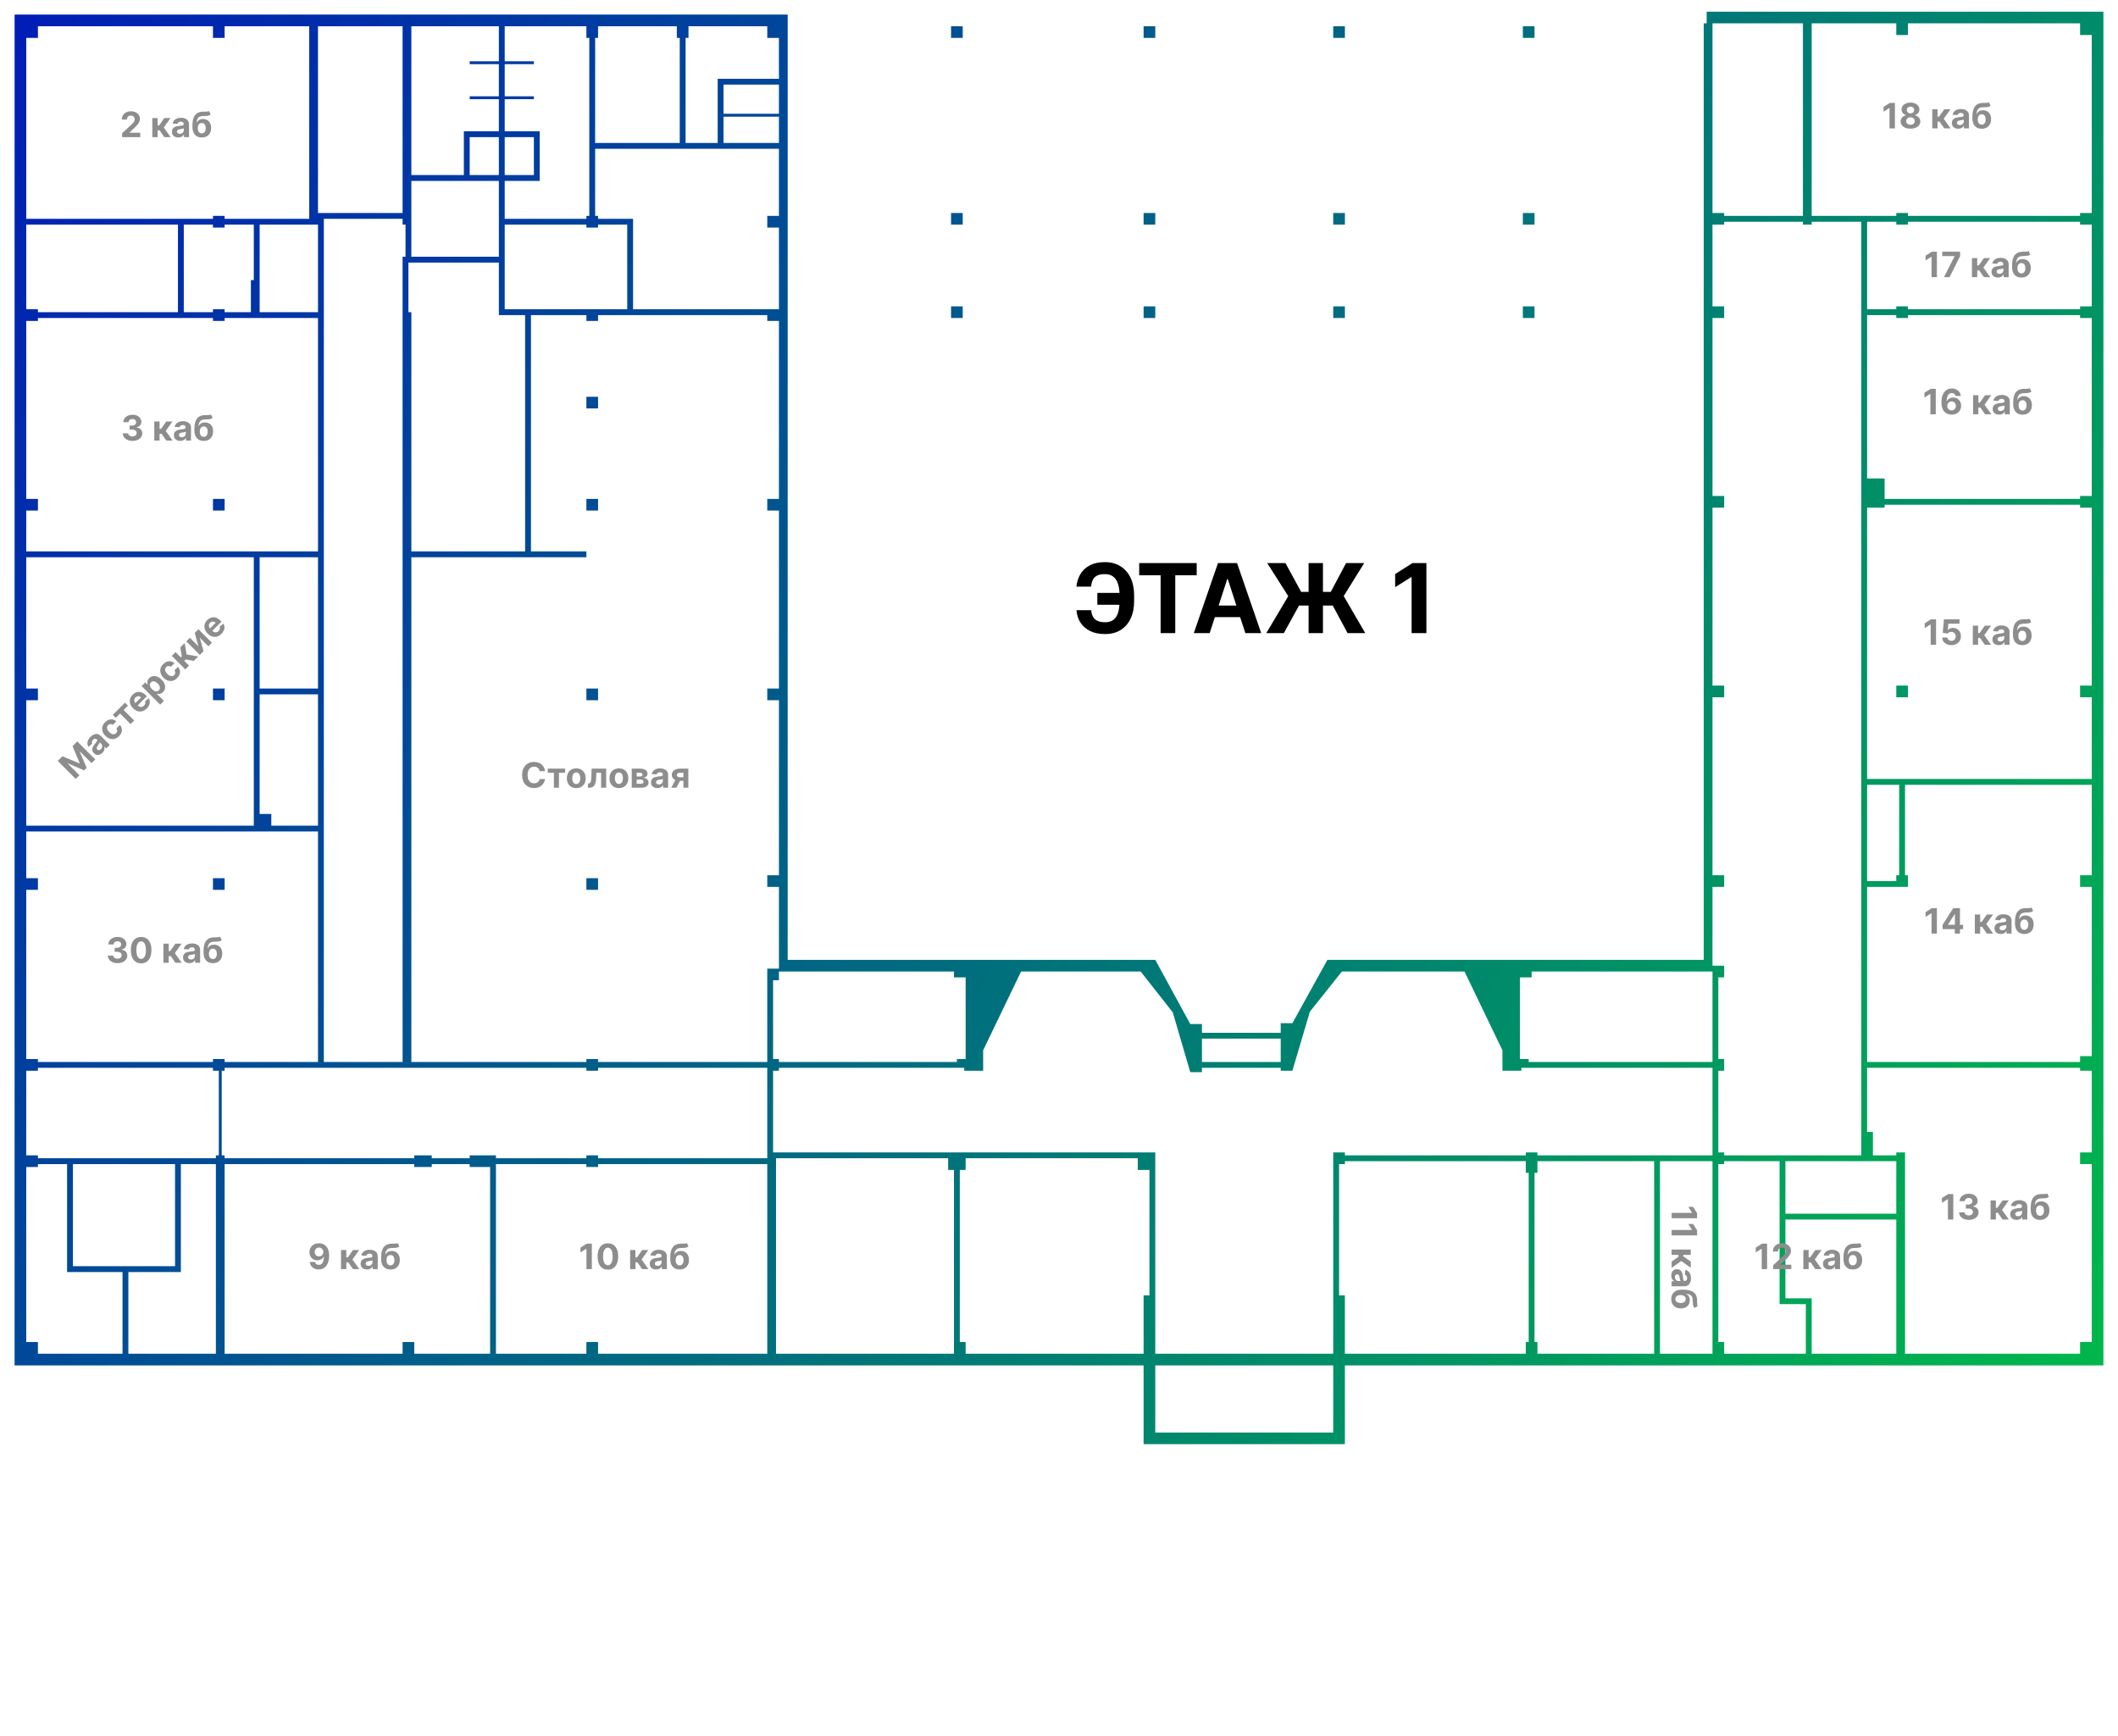 <svg width="726" height="595" viewBox="0 0 726 595" fill="none" xmlns="http://www.w3.org/2000/svg">
<rect width="726" height="595" fill="white"/>
<path fill-rule="evenodd" clip-rule="evenodd" d="M717 4H585V8H584V329H460H455L443 350.714H439V354H412V351H408L396 329H391H270V9V8V5H145H5V9V468H9H392V491V495H396H457H461V491V468H721V464V4H717ZM412 364H439V356H412V364ZM412 367.5V366H439V367H443L449 346.766L460 332.948V333H502L515 360V367H521.5V366H524H587V367V395V396H527V395H523V396H461V395H457V399V444V464H396V444V401V395H390H331H325H266H265V367H267V366H328H330.5V367H337V360L350 333H391L402 347L408 367.5H412ZM524 364H587V363V335V333H585H584H525V335H521V363H524V364ZM328 363V364H267V363H265V336H267V333H270H327V335H331V363H328ZM263 336V363V364H205V363H201V364H141V191H201V189H182V108H201V110H205V108H263V110H267V171H263V175H267V236H263V240H267V300H263V304H267V332H263V336ZM182 106H180H173V90V88V77H201V78H205V77H215V106H205H201H182ZM217 106H263H267V78H263V74H267V51H235H233H204V74H205V75H217V77V106ZM171 108V107V106V90H140V107H141V189H180V108H171ZM246 49H235V13H236V9H263V13H267V27H248H246V49ZM248 29H267V39H248V29ZM248 40V49H267V40H248ZM233 49V13H232V9H205V13H204V49H233ZM202 13H201V9H173V21H183V22H173V33H183V34H173V45H183H185V60V62H173V75H201V74H202V51V13ZM171 21V9H145H141V60H159V45H161H171V34H161V33H171V22H161V21H171ZM161 47V60H171V47H161ZM173 47H183V60H173V47ZM141 77V62H171V88H141V77ZM139 88V77H138V75H111V364H138V107V88H139ZM459 444V399H461V398H523V402H524V460H523V464H461V444H459ZM526 460H527V464H567V398H527V402H526V460ZM587 464H569V398H587V399V460V464ZM589 460H591V464H619V447H612H610V398H591V399H589V460ZM612 445H619H621V464H650V418H612V445ZM612 416H650V398H612V416ZM394 401H390V397H331V401H329V460H331V464H392V444H394V401ZM589 363V335H591V331H587V304H591V300H587V239H591V235H587V174H591V170H587V109H591V105H587V77H591V76H618V77H621V76H638V164V174V388V396H591V395H589V367H591V363H589ZM640 76V106H650V105H654V106H713V105H717V77H713V76H654V77H650V76H640ZM713 108H654V109H650V108H640V164H646V171H713V170H717V109H713V108ZM646 174V173H713V174H717V235H713V239H717V267H640V174H646ZM653 269H717V300H713V304H717V362H713V363V364H640V304H650H654V300H653V269ZM640 366V388H642V396H650V395H653V464H713V460H717V399H713V395H717V367H713V366H640ZM650 302H640V269H651V300H650V302ZM654 74V73H650V74H621V8H650V12H654V8H713V12H717V73H713V74H654ZM618 74V8H587V73H591V74H618ZM266 397H325V401H327V460V464H266V397ZM263 367V366H205V367H201V366H141H138H111H109H77V367H76V396H77V397H142V396H148V397H161V396H170V397H201V396H205V397H263V395V367ZM77 464V399H142V400H148V399H161V400H168V464H142V460H138V464H77ZM74 399V464H44V436H60H62V434V399H74ZM74 396V397H13V396H9V367H13V366H73V367H75V396H74ZM42 436H25H24H23V399H13V400H9V460H13V464H42V436ZM25 434V399H60V434H25ZM170 399V400V464H201V460H205V464H263V399H205V400H201V399H170ZM396 491H457V468H396V491ZM13 364H73V363H77V364H109V285H9V301H13V305H9V363H13V364ZM9 240V283H87V191H9V236H13V240H9ZM9 189V175H13V171H9V110H13V109H73V110H77V109H109V189H9ZM13 107H61V77H9V106H13V107ZM77 106V107H86V96H87V77H77V78H73V77H63V107H73V106H77ZM109 107H89V96V77H106H109V107ZM77 75H106V9H77V13H73V9H13V13H9V75H73V74H77V75ZM109 191H89V236H109V191ZM89 279V238H109V283H93V279H89ZM138 9V73H109V9H138ZM73 171H77V175H73V171ZM77 236H73V240H77V236ZM77 301H73V305H77V301ZM205 301H201V305H205V301ZM201 236H205V240H201V236ZM205 171H201V175H205V171ZM201 136H205V140H201V136ZM654 235H650V239H654V235ZM330 9H326V13H330V9ZM326 73H330V77H326V73ZM330 105H326V109H330V105ZM392 9H396V13H392V9ZM396 73H392V77H396V73ZM392 105H396V109H392V105ZM461 9H457V13H461V9ZM457 73H461V77H457V73ZM461 105H457V109H461V105ZM522 9H526V13H522V9ZM526 73H522V77H526V73ZM522 105H526V109H522V105Z" fill="url(#paint0_linear_17_1326)"/>
<path d="M386.487 203.23V207.297H376.139V203.23H386.487ZM368.991 209.137H374.042C374.127 210.512 374.557 211.547 375.331 212.242C376.104 212.937 377.249 213.285 378.764 213.285C379.999 213.285 380.979 212.996 381.706 212.418C382.432 211.84 382.956 211.008 383.276 209.922C383.596 208.828 383.756 207.52 383.756 205.996V204.051C383.756 202.48 383.573 201.156 383.206 200.078C382.846 198.992 382.295 198.172 381.553 197.617C380.819 197.062 379.877 196.785 378.729 196.785C377.596 196.785 376.698 196.957 376.034 197.301C375.37 197.645 374.885 198.137 374.581 198.777C374.276 199.41 374.088 200.176 374.018 201.074H368.967C369.124 199.496 369.577 198.074 370.327 196.809C371.084 195.535 372.159 194.527 373.549 193.785C374.948 193.043 376.674 192.672 378.729 192.672C380.768 192.672 382.538 193.137 384.038 194.066C385.538 194.996 386.698 196.312 387.518 198.016C388.338 199.719 388.749 201.734 388.749 204.062V206.008C388.749 208.336 388.346 210.348 387.542 212.043C386.745 213.73 385.6 215.035 384.108 215.957C382.616 216.871 380.834 217.328 378.764 217.328C376.788 217.328 375.092 216.984 373.678 216.297C372.264 215.602 371.159 214.641 370.362 213.414C369.565 212.18 369.108 210.754 368.991 209.137ZM390.486 197.184V193H410.197V197.184H402.849V217H397.833V197.184H390.486ZM414.647 217H409.209L417.495 193H424.034L432.307 217H426.87L420.858 198.484H420.67L414.647 217ZM414.307 207.566H427.151V211.527H414.307V207.566ZM453.477 193V217H448.555V193H453.477ZM434.059 217L441.583 204.344L434.375 193H440.622L446.012 202.879H456.149L461.399 193H467.622L460.59 204.309L467.973 217H461.915L456.84 207.566H445.274L440.071 217H434.059ZM488.938 193V217H483.864V197.816H483.723L478.227 201.262V196.762L484.168 193H488.938Z" fill="black"/>
<path d="M605.719 426.273V435H603.874V428.024H603.823L601.824 429.277V427.641L603.985 426.273H605.719ZM607.793 435V433.67L610.9 430.794C611.164 430.538 611.386 430.308 611.565 430.104C611.746 429.899 611.884 429.699 611.978 429.503C612.072 429.304 612.119 429.089 612.119 428.859C612.119 428.604 612.06 428.384 611.944 428.199C611.827 428.011 611.668 427.868 611.467 427.768C611.265 427.666 611.036 427.615 610.781 427.615C610.513 427.615 610.281 427.669 610.082 427.777C609.883 427.885 609.729 428.04 609.621 428.241C609.513 428.443 609.46 428.683 609.46 428.962H607.708C607.708 428.391 607.837 427.895 608.096 427.474C608.354 427.054 608.717 426.729 609.183 426.499C609.648 426.268 610.185 426.153 610.793 426.153C611.418 426.153 611.962 426.264 612.425 426.486C612.891 426.705 613.254 427.009 613.512 427.398C613.771 427.787 613.9 428.233 613.9 428.736C613.9 429.065 613.835 429.391 613.704 429.712C613.576 430.033 613.347 430.389 613.018 430.781C612.688 431.17 612.224 431.638 611.624 432.183L610.35 433.432V433.491H614.015V435H607.793ZM618.146 435V428.455H619.962V430.994H620.473L622.254 428.455H624.385L622.071 431.702L624.411 435H622.254L620.639 432.678H619.962V435H618.146ZM627.044 435.124C626.626 435.124 626.254 435.051 625.928 434.906C625.601 434.759 625.342 434.541 625.152 434.254C624.964 433.964 624.871 433.604 624.871 433.172C624.871 432.808 624.938 432.503 625.071 432.256C625.205 432.009 625.386 431.81 625.616 431.659C625.847 431.509 626.108 431.395 626.401 431.318C626.696 431.241 627.006 431.188 627.33 431.156C627.71 431.116 628.017 431.08 628.25 431.045C628.483 431.009 628.652 430.955 628.757 430.884C628.862 430.812 628.915 430.707 628.915 430.568V430.543C628.915 430.273 628.83 430.064 628.659 429.916C628.491 429.768 628.253 429.695 627.943 429.695C627.616 429.695 627.357 429.767 627.163 429.912C626.97 430.054 626.842 430.233 626.78 430.449L625.101 430.312C625.186 429.915 625.354 429.571 625.604 429.281C625.854 428.989 626.176 428.764 626.571 428.608C626.969 428.449 627.429 428.369 627.952 428.369C628.315 428.369 628.663 428.412 628.996 428.497C629.331 428.582 629.628 428.714 629.886 428.893C630.148 429.072 630.354 429.303 630.504 429.584C630.655 429.862 630.73 430.196 630.73 430.585V435H629.009V434.092H628.957C628.852 434.297 628.712 434.477 628.536 434.634C628.359 434.787 628.148 434.908 627.901 434.996C627.653 435.081 627.368 435.124 627.044 435.124ZM627.564 433.871C627.831 433.871 628.067 433.818 628.271 433.713C628.476 433.605 628.636 433.46 628.753 433.278C628.869 433.097 628.928 432.891 628.928 432.661V431.966C628.871 432.003 628.793 432.037 628.693 432.068C628.597 432.097 628.487 432.124 628.365 432.149C628.243 432.172 628.121 432.193 627.999 432.213C627.876 432.23 627.766 432.246 627.666 432.26C627.453 432.291 627.267 432.341 627.108 432.409C626.949 432.477 626.825 432.57 626.737 432.686C626.649 432.8 626.605 432.942 626.605 433.112C626.605 433.359 626.695 433.548 626.874 433.679C627.055 433.807 627.286 433.871 627.564 433.871ZM637.58 426.051L638.134 427.236C637.95 427.389 637.745 427.503 637.521 427.577C637.296 427.648 637.028 427.695 636.715 427.717C636.406 427.74 636.028 427.756 635.582 427.764C635.076 427.77 634.664 427.851 634.346 428.007C634.028 428.163 633.786 428.409 633.621 428.744C633.457 429.077 633.349 429.511 633.298 430.048H633.362C633.558 429.648 633.833 429.338 634.188 429.119C634.546 428.901 634.988 428.791 635.513 428.791C636.07 428.791 636.558 428.913 636.975 429.158C637.396 429.402 637.722 429.753 637.955 430.21C638.188 430.668 638.305 431.216 638.305 431.855C638.305 432.52 638.174 433.098 637.913 433.589C637.654 434.078 637.286 434.457 636.809 434.727C636.332 434.994 635.763 435.128 635.104 435.128C634.442 435.128 633.871 434.989 633.391 434.71C632.914 434.432 632.545 434.021 632.283 433.479C632.025 432.936 631.896 432.268 631.896 431.476V430.939C631.896 429.362 632.202 428.193 632.816 427.432C633.43 426.67 634.332 426.284 635.522 426.273C635.846 426.267 636.138 426.266 636.4 426.268C636.661 426.271 636.89 426.259 637.086 426.23C637.285 426.202 637.45 426.142 637.58 426.051ZM635.113 433.722C635.391 433.722 635.63 433.649 635.829 433.504C636.031 433.359 636.185 433.152 636.293 432.882C636.404 432.612 636.46 432.29 636.46 431.915C636.46 431.543 636.404 431.227 636.293 430.969C636.185 430.707 636.031 430.509 635.829 430.372C635.627 430.236 635.386 430.168 635.104 430.168C634.894 430.168 634.705 430.206 634.538 430.283C634.37 430.359 634.227 430.473 634.107 430.624C633.991 430.771 633.9 430.955 633.835 431.173C633.772 431.389 633.741 431.636 633.741 431.915C633.741 432.474 633.862 432.916 634.103 433.24C634.347 433.561 634.684 433.722 635.113 433.722Z" fill="#8D8D8D"/>
<path d="M202.868 426.273V435H201.022V428.024H200.971L198.973 429.277V427.641L201.133 426.273H202.868ZM208.364 435.192C207.631 435.189 207 435.009 206.472 434.651C205.946 434.293 205.541 433.774 205.257 433.095C204.976 432.416 204.837 431.599 204.839 430.645C204.839 429.693 204.98 428.882 205.261 428.212C205.545 427.541 205.95 427.031 206.476 426.682C207.004 426.33 207.634 426.153 208.364 426.153C209.094 426.153 209.722 426.33 210.247 426.682C210.776 427.034 211.182 427.545 211.466 428.216C211.75 428.884 211.891 429.693 211.888 430.645C211.888 431.602 211.746 432.42 211.462 433.099C211.18 433.778 210.777 434.297 210.251 434.655C209.726 435.013 209.097 435.192 208.364 435.192ZM208.364 433.662C208.864 433.662 209.263 433.411 209.561 432.908C209.859 432.405 210.007 431.651 210.004 430.645C210.004 429.983 209.936 429.432 209.8 428.991C209.666 428.551 209.476 428.22 209.229 427.999C208.984 427.777 208.696 427.666 208.364 427.666C207.866 427.666 207.469 427.915 207.17 428.412C206.872 428.909 206.722 429.653 206.719 430.645C206.719 431.315 206.786 431.875 206.919 432.324C207.055 432.77 207.247 433.105 207.494 433.33C207.741 433.551 208.031 433.662 208.364 433.662ZM215.998 435V428.455H217.813V430.994H218.325L220.106 428.455H222.237L219.923 431.702L222.262 435H220.106L218.491 432.678H217.813V435H215.998ZM224.896 435.124C224.478 435.124 224.106 435.051 223.779 434.906C223.452 434.759 223.194 434.541 223.004 434.254C222.816 433.964 222.722 433.604 222.722 433.172C222.722 432.808 222.789 432.503 222.923 432.256C223.056 432.009 223.238 431.81 223.468 431.659C223.698 431.509 223.96 431.395 224.252 431.318C224.548 431.241 224.857 431.188 225.181 431.156C225.562 431.116 225.869 431.08 226.102 431.045C226.335 431.009 226.504 430.955 226.609 430.884C226.714 430.812 226.766 430.707 226.766 430.568V430.543C226.766 430.273 226.681 430.064 226.511 429.916C226.343 429.768 226.104 429.695 225.795 429.695C225.468 429.695 225.208 429.767 225.015 429.912C224.822 430.054 224.694 430.233 224.631 430.449L222.952 430.312C223.038 429.915 223.205 429.571 223.455 429.281C223.705 428.989 224.028 428.764 224.423 428.608C224.82 428.449 225.281 428.369 225.803 428.369C226.167 428.369 226.515 428.412 226.847 428.497C227.183 428.582 227.479 428.714 227.738 428.893C227.999 429.072 228.205 429.303 228.356 429.584C228.506 429.862 228.582 430.196 228.582 430.585V435H226.86V434.092H226.809C226.704 434.297 226.563 434.477 226.387 434.634C226.211 434.787 225.999 434.908 225.752 434.996C225.505 435.081 225.219 435.124 224.896 435.124ZM225.415 433.871C225.683 433.871 225.918 433.818 226.123 433.713C226.327 433.605 226.488 433.46 226.604 433.278C226.721 433.097 226.779 432.891 226.779 432.661V431.966C226.722 432.003 226.644 432.037 226.545 432.068C226.448 432.097 226.339 432.124 226.217 432.149C226.094 432.172 225.972 432.193 225.85 432.213C225.728 432.23 225.617 432.246 225.518 432.26C225.305 432.291 225.119 432.341 224.96 432.409C224.8 432.477 224.677 432.57 224.589 432.686C224.501 432.8 224.457 432.942 224.457 433.112C224.457 433.359 224.546 433.548 224.725 433.679C224.907 433.807 225.137 433.871 225.415 433.871ZM235.432 426.051L235.986 427.236C235.801 427.389 235.597 427.503 235.372 427.577C235.148 427.648 234.879 427.695 234.567 427.717C234.257 427.74 233.879 427.756 233.433 427.764C232.928 427.77 232.516 427.851 232.197 428.007C231.879 428.163 231.638 428.409 231.473 428.744C231.308 429.077 231.2 429.511 231.149 430.048H231.213C231.409 429.648 231.685 429.338 232.04 429.119C232.398 428.901 232.839 428.791 233.365 428.791C233.922 428.791 234.409 428.913 234.827 429.158C235.247 429.402 235.574 429.753 235.807 430.21C236.04 430.668 236.156 431.216 236.156 431.855C236.156 432.52 236.026 433.098 235.764 433.589C235.506 434.078 235.138 434.457 234.661 434.727C234.183 434.994 233.615 435.128 232.956 435.128C232.294 435.128 231.723 434.989 231.243 434.71C230.766 434.432 230.396 434.021 230.135 433.479C229.876 432.936 229.747 432.268 229.747 431.476V430.939C229.747 429.362 230.054 428.193 230.668 427.432C231.281 426.67 232.183 426.284 233.374 426.273C233.697 426.267 233.99 426.266 234.251 426.268C234.513 426.271 234.741 426.259 234.938 426.23C235.136 426.202 235.301 426.142 235.432 426.051ZM232.964 433.722C233.243 433.722 233.482 433.649 233.68 433.504C233.882 433.359 234.037 433.152 234.145 432.882C234.256 432.612 234.311 432.29 234.311 431.915C234.311 431.543 234.256 431.227 234.145 430.969C234.037 430.707 233.882 430.509 233.68 430.372C233.479 430.236 233.237 430.168 232.956 430.168C232.746 430.168 232.557 430.206 232.389 430.283C232.222 430.359 232.078 430.473 231.959 430.624C231.842 430.771 231.751 430.955 231.686 431.173C231.624 431.389 231.592 431.636 231.592 431.915C231.592 432.474 231.713 432.916 231.955 433.24C232.199 433.561 232.536 433.722 232.964 433.722Z" fill="#8D8D8D"/>
<path d="M109.334 426.153C109.783 426.153 110.214 426.229 110.629 426.379C111.047 426.53 111.419 426.77 111.746 427.099C112.075 427.429 112.335 427.866 112.526 428.412C112.719 428.955 112.817 429.621 112.82 430.411C112.82 431.152 112.736 431.814 112.568 432.396C112.403 432.976 112.166 433.469 111.857 433.875C111.547 434.281 111.173 434.591 110.736 434.804C110.298 435.014 109.81 435.119 109.27 435.119C108.688 435.119 108.173 435.007 107.727 434.783C107.281 434.555 106.922 434.247 106.649 433.858C106.379 433.466 106.216 433.026 106.159 432.537H107.979C108.05 432.855 108.199 433.102 108.426 433.278C108.653 433.452 108.935 433.538 109.27 433.538C109.838 433.538 110.27 433.291 110.565 432.797C110.861 432.3 111.01 431.619 111.013 430.756H110.953C110.822 431.011 110.646 431.232 110.425 431.416C110.203 431.598 109.949 431.739 109.662 431.838C109.378 431.938 109.075 431.987 108.754 431.987C108.24 431.987 107.781 431.866 107.378 431.625C106.974 431.384 106.656 431.051 106.423 430.628C106.19 430.205 106.074 429.722 106.074 429.179C106.071 428.594 106.206 428.072 106.479 427.615C106.751 427.158 107.132 426.8 107.621 426.541C108.112 426.28 108.683 426.151 109.334 426.153ZM109.347 427.602C109.06 427.602 108.804 427.67 108.58 427.807C108.358 427.943 108.182 428.126 108.051 428.357C107.923 428.587 107.861 428.844 107.864 429.128C107.864 429.415 107.926 429.673 108.051 429.903C108.179 430.131 108.352 430.312 108.571 430.449C108.793 430.582 109.045 430.649 109.33 430.649C109.543 430.649 109.74 430.609 109.922 430.53C110.104 430.45 110.261 430.341 110.395 430.202C110.531 430.06 110.638 429.896 110.714 429.712C110.791 429.527 110.83 429.331 110.83 429.124C110.827 428.848 110.761 428.595 110.634 428.365C110.506 428.135 110.33 427.95 110.105 427.811C109.881 427.672 109.628 427.602 109.347 427.602ZM116.892 435V428.455H118.708V430.994H119.219L121 428.455H123.131L120.817 431.702L123.157 435H121L119.385 432.678H118.708V435H116.892ZM125.79 435.124C125.373 435.124 125 435.051 124.674 434.906C124.347 434.759 124.088 434.541 123.898 434.254C123.711 433.964 123.617 433.604 123.617 433.172C123.617 432.808 123.684 432.503 123.817 432.256C123.951 432.009 124.132 431.81 124.363 431.659C124.593 431.509 124.854 431.395 125.147 431.318C125.442 431.241 125.752 431.188 126.076 431.156C126.456 431.116 126.763 431.08 126.996 431.045C127.229 431.009 127.398 430.955 127.503 430.884C127.608 430.812 127.661 430.707 127.661 430.568V430.543C127.661 430.273 127.576 430.064 127.405 429.916C127.238 429.768 126.999 429.695 126.689 429.695C126.363 429.695 126.103 429.767 125.909 429.912C125.716 430.054 125.588 430.233 125.526 430.449L123.847 430.312C123.932 429.915 124.1 429.571 124.35 429.281C124.6 428.989 124.922 428.764 125.317 428.608C125.715 428.449 126.175 428.369 126.698 428.369C127.061 428.369 127.409 428.412 127.742 428.497C128.077 428.582 128.374 428.714 128.632 428.893C128.894 429.072 129.1 429.303 129.25 429.584C129.401 429.862 129.476 430.196 129.476 430.585V435H127.755V434.092H127.703C127.598 434.297 127.458 434.477 127.282 434.634C127.105 434.787 126.894 434.908 126.647 434.996C126.4 435.081 126.114 435.124 125.79 435.124ZM126.31 433.871C126.577 433.871 126.813 433.818 127.017 433.713C127.222 433.605 127.382 433.46 127.499 433.278C127.615 433.097 127.674 432.891 127.674 432.661V431.966C127.617 432.003 127.539 432.037 127.439 432.068C127.343 432.097 127.233 432.124 127.111 432.149C126.989 432.172 126.867 432.193 126.745 432.213C126.623 432.23 126.512 432.246 126.412 432.26C126.199 432.291 126.013 432.341 125.854 432.409C125.695 432.477 125.571 432.57 125.483 432.686C125.395 432.8 125.351 432.942 125.351 433.112C125.351 433.359 125.441 433.548 125.62 433.679C125.801 433.807 126.032 433.871 126.31 433.871ZM136.326 426.051L136.88 427.236C136.696 427.389 136.491 427.503 136.267 427.577C136.042 427.648 135.774 427.695 135.461 427.717C135.152 427.74 134.774 427.756 134.328 427.764C133.822 427.77 133.41 427.851 133.092 428.007C132.774 428.163 132.532 428.409 132.368 428.744C132.203 429.077 132.095 429.511 132.044 430.048H132.108C132.304 429.648 132.579 429.338 132.934 429.119C133.292 428.901 133.734 428.791 134.26 428.791C134.816 428.791 135.304 428.913 135.721 429.158C136.142 429.402 136.468 429.753 136.701 430.21C136.934 430.668 137.051 431.216 137.051 431.855C137.051 432.52 136.92 433.098 136.659 433.589C136.4 434.078 136.032 434.457 135.555 434.727C135.078 434.994 134.51 435.128 133.85 435.128C133.189 435.128 132.618 434.989 132.137 434.71C131.66 434.432 131.291 434.021 131.029 433.479C130.771 432.936 130.642 432.268 130.642 431.476V430.939C130.642 429.362 130.949 428.193 131.562 427.432C132.176 426.67 133.078 426.284 134.268 426.273C134.592 426.267 134.885 426.266 135.146 426.268C135.407 426.271 135.636 426.259 135.832 426.23C136.031 426.202 136.196 426.142 136.326 426.051ZM133.859 433.722C134.137 433.722 134.376 433.649 134.575 433.504C134.777 433.359 134.931 433.152 135.039 432.882C135.15 432.612 135.206 432.29 135.206 431.915C135.206 431.543 135.15 431.227 135.039 430.969C134.931 430.707 134.777 430.509 134.575 430.372C134.373 430.236 134.132 430.168 133.85 430.168C133.64 430.168 133.451 430.206 133.284 430.283C133.116 430.359 132.973 430.473 132.853 430.624C132.737 430.771 132.646 430.955 132.581 431.173C132.518 431.389 132.487 431.636 132.487 431.915C132.487 432.474 132.608 432.916 132.849 433.24C133.093 433.561 133.43 433.722 133.859 433.722Z" fill="#8D8D8D"/>
<path d="M45.408 151.119C44.772 151.119 44.205 151.01 43.708 150.791C43.213 150.57 42.823 150.266 42.536 149.879C42.252 149.49 42.105 149.041 42.097 148.533H43.955C43.966 148.746 44.036 148.933 44.163 149.095C44.294 149.254 44.468 149.378 44.683 149.466C44.899 149.554 45.142 149.598 45.412 149.598C45.693 149.598 45.942 149.548 46.158 149.449C46.374 149.349 46.543 149.212 46.665 149.036C46.787 148.859 46.848 148.656 46.848 148.426C46.848 148.193 46.783 147.987 46.652 147.808C46.524 147.626 46.34 147.484 46.098 147.382C45.86 147.28 45.575 147.229 45.246 147.229H44.432V145.874H45.246C45.524 145.874 45.77 145.825 45.983 145.729C46.199 145.632 46.367 145.499 46.486 145.328C46.605 145.155 46.665 144.953 46.665 144.723C46.665 144.504 46.612 144.312 46.507 144.148C46.405 143.98 46.26 143.849 46.073 143.756C45.888 143.662 45.672 143.615 45.425 143.615C45.175 143.615 44.946 143.661 44.739 143.751C44.531 143.839 44.365 143.966 44.24 144.131C44.115 144.295 44.048 144.489 44.04 144.71H42.272C42.28 144.207 42.423 143.764 42.702 143.381C42.98 142.997 43.355 142.697 43.827 142.482C44.301 142.263 44.837 142.153 45.433 142.153C46.036 142.153 46.563 142.263 47.014 142.482C47.466 142.7 47.817 142.996 48.067 143.368C48.32 143.737 48.445 144.152 48.442 144.612C48.445 145.101 48.293 145.509 47.986 145.835C47.682 146.162 47.286 146.369 46.797 146.457V146.526C47.439 146.608 47.928 146.831 48.263 147.195C48.601 147.555 48.769 148.007 48.766 148.55C48.769 149.047 48.625 149.489 48.335 149.875C48.048 150.261 47.652 150.565 47.147 150.787C46.641 151.009 46.061 151.119 45.408 151.119ZM52.886 151V144.455H54.702V146.994H55.213L56.995 144.455H59.125L56.811 147.702L59.151 151H56.995L55.379 148.678H54.702V151H52.886ZM61.784 151.124C61.367 151.124 60.995 151.051 60.668 150.906C60.341 150.759 60.083 150.541 59.892 150.254C59.705 149.964 59.611 149.604 59.611 149.172C59.611 148.808 59.678 148.503 59.811 148.256C59.945 148.009 60.127 147.81 60.357 147.659C60.587 147.509 60.848 147.395 61.141 147.318C61.436 147.241 61.746 147.188 62.07 147.156C62.45 147.116 62.757 147.08 62.99 147.045C63.223 147.009 63.392 146.955 63.497 146.884C63.602 146.812 63.655 146.707 63.655 146.568V146.543C63.655 146.273 63.57 146.064 63.399 145.916C63.232 145.768 62.993 145.695 62.683 145.695C62.357 145.695 62.097 145.767 61.904 145.912C61.71 146.054 61.583 146.233 61.52 146.449L59.841 146.312C59.926 145.915 60.094 145.571 60.344 145.281C60.594 144.989 60.916 144.764 61.311 144.608C61.709 144.449 62.169 144.369 62.692 144.369C63.056 144.369 63.404 144.412 63.736 144.497C64.071 144.582 64.368 144.714 64.627 144.893C64.888 145.072 65.094 145.303 65.245 145.584C65.395 145.862 65.47 146.196 65.47 146.585V151H63.749V150.092H63.698C63.593 150.297 63.452 150.477 63.276 150.634C63.1 150.787 62.888 150.908 62.641 150.996C62.394 151.081 62.108 151.124 61.784 151.124ZM62.304 149.871C62.571 149.871 62.807 149.818 63.011 149.713C63.216 149.605 63.377 149.46 63.493 149.278C63.61 149.097 63.668 148.891 63.668 148.661V147.966C63.611 148.003 63.533 148.037 63.433 148.068C63.337 148.097 63.227 148.124 63.105 148.149C62.983 148.172 62.861 148.193 62.739 148.213C62.617 148.23 62.506 148.246 62.406 148.26C62.193 148.291 62.007 148.341 61.848 148.409C61.689 148.477 61.566 148.57 61.477 148.686C61.389 148.8 61.345 148.942 61.345 149.112C61.345 149.359 61.435 149.548 61.614 149.679C61.796 149.807 62.026 149.871 62.304 149.871ZM72.32 142.051L72.874 143.236C72.69 143.389 72.485 143.503 72.261 143.577C72.036 143.648 71.768 143.695 71.455 143.717C71.146 143.74 70.768 143.756 70.322 143.764C69.816 143.77 69.404 143.851 69.086 144.007C68.768 144.163 68.526 144.409 68.362 144.744C68.197 145.077 68.089 145.511 68.038 146.048H68.102C68.298 145.648 68.573 145.338 68.928 145.119C69.286 144.901 69.728 144.791 70.254 144.791C70.811 144.791 71.298 144.913 71.715 145.158C72.136 145.402 72.463 145.753 72.695 146.21C72.928 146.668 73.045 147.216 73.045 147.855C73.045 148.52 72.914 149.098 72.653 149.589C72.394 150.078 72.026 150.457 71.549 150.727C71.072 150.994 70.504 151.128 69.845 151.128C69.183 151.128 68.612 150.989 68.132 150.71C67.654 150.432 67.285 150.021 67.024 149.479C66.765 148.936 66.636 148.268 66.636 147.476V146.939C66.636 145.362 66.943 144.193 67.556 143.432C68.17 142.67 69.072 142.284 70.262 142.273C70.586 142.267 70.879 142.266 71.14 142.268C71.401 142.271 71.63 142.259 71.826 142.23C72.025 142.202 72.19 142.142 72.32 142.051ZM69.853 149.722C70.132 149.722 70.37 149.649 70.569 149.504C70.771 149.359 70.926 149.152 71.034 148.882C71.144 148.612 71.2 148.29 71.2 147.915C71.2 147.543 71.144 147.227 71.034 146.969C70.926 146.707 70.771 146.509 70.569 146.372C70.367 146.236 70.126 146.168 69.845 146.168C69.634 146.168 69.445 146.206 69.278 146.283C69.11 146.359 68.967 146.473 68.847 146.624C68.731 146.771 68.64 146.955 68.575 147.173C68.512 147.389 68.481 147.636 68.481 147.915C68.481 148.474 68.602 148.916 68.843 149.24C69.088 149.561 69.424 149.722 69.853 149.722Z" fill="#8D8D8D"/>
<path d="M41.858 47V45.67L44.964 42.794C45.228 42.538 45.45 42.308 45.629 42.104C45.811 41.899 45.949 41.699 46.042 41.503C46.136 41.304 46.183 41.09 46.183 40.859C46.183 40.604 46.125 40.383 46.008 40.199C45.892 40.011 45.733 39.868 45.531 39.769C45.329 39.666 45.101 39.615 44.845 39.615C44.578 39.615 44.345 39.669 44.146 39.777C43.947 39.885 43.794 40.04 43.686 40.242C43.578 40.443 43.524 40.683 43.524 40.962H41.773C41.773 40.391 41.902 39.895 42.16 39.474C42.419 39.054 42.781 38.729 43.247 38.499C43.713 38.269 44.25 38.153 44.858 38.153C45.483 38.153 46.027 38.264 46.49 38.486C46.956 38.705 47.318 39.008 47.577 39.398C47.835 39.787 47.964 40.233 47.964 40.736C47.964 41.065 47.899 41.391 47.768 41.712C47.64 42.033 47.412 42.389 47.082 42.781C46.753 43.17 46.288 43.638 45.689 44.183L44.415 45.432V45.492H48.079V47H41.858ZM52.211 47V40.455H54.026V42.994H54.538L56.319 40.455H58.449L56.136 43.702L58.475 47H56.319L54.704 44.678H54.026V47H52.211ZM61.108 47.124C60.691 47.124 60.319 47.051 59.992 46.906C59.665 46.758 59.407 46.541 59.216 46.254C59.029 45.965 58.935 45.604 58.935 45.172C58.935 44.808 59.002 44.503 59.136 44.256C59.269 44.008 59.451 43.81 59.681 43.659C59.911 43.508 60.172 43.395 60.465 43.318C60.761 43.242 61.07 43.188 61.394 43.156C61.775 43.117 62.081 43.08 62.315 43.045C62.547 43.008 62.716 42.955 62.822 42.883C62.927 42.812 62.979 42.707 62.979 42.568V42.543C62.979 42.273 62.894 42.064 62.724 41.916C62.556 41.769 62.317 41.695 62.008 41.695C61.681 41.695 61.421 41.767 61.228 41.912C61.035 42.054 60.907 42.233 60.844 42.449L59.165 42.312C59.251 41.915 59.418 41.571 59.668 41.281C59.918 40.989 60.241 40.764 60.636 40.608C61.033 40.449 61.493 40.369 62.016 40.369C62.38 40.369 62.728 40.412 63.06 40.497C63.395 40.582 63.692 40.715 63.951 40.894C64.212 41.072 64.418 41.303 64.569 41.584C64.719 41.862 64.795 42.196 64.795 42.585V47H63.073V46.092H63.022C62.917 46.297 62.776 46.477 62.6 46.633C62.424 46.787 62.212 46.908 61.965 46.996C61.718 47.081 61.432 47.124 61.108 47.124ZM61.628 45.871C61.895 45.871 62.131 45.818 62.336 45.713C62.54 45.605 62.701 45.46 62.817 45.278C62.934 45.097 62.992 44.891 62.992 44.66V43.966C62.935 44.003 62.857 44.037 62.758 44.068C62.661 44.097 62.552 44.124 62.429 44.149C62.307 44.172 62.185 44.193 62.063 44.213C61.941 44.23 61.83 44.246 61.731 44.26C61.518 44.291 61.331 44.341 61.172 44.409C61.013 44.477 60.89 44.57 60.802 44.686C60.714 44.8 60.67 44.942 60.67 45.112C60.67 45.359 60.759 45.548 60.938 45.679C61.12 45.807 61.35 45.871 61.628 45.871ZM71.645 38.051L72.199 39.236C72.014 39.389 71.809 39.503 71.585 39.577C71.361 39.648 71.092 39.695 70.78 39.717C70.47 39.74 70.092 39.756 69.646 39.764C69.14 39.77 68.728 39.851 68.41 40.007C68.092 40.163 67.851 40.409 67.686 40.744C67.521 41.077 67.413 41.511 67.362 42.048H67.426C67.622 41.648 67.897 41.338 68.253 41.119C68.611 40.901 69.052 40.791 69.578 40.791C70.135 40.791 70.622 40.913 71.04 41.158C71.46 41.402 71.787 41.753 72.02 42.21C72.253 42.668 72.369 43.216 72.369 43.855C72.369 44.52 72.239 45.098 71.977 45.59C71.719 46.078 71.351 46.457 70.873 46.727C70.396 46.994 69.828 47.128 69.169 47.128C68.507 47.128 67.936 46.989 67.456 46.71C66.978 46.432 66.609 46.021 66.348 45.479C66.089 44.936 65.96 44.269 65.96 43.476V42.939C65.96 41.362 66.267 40.193 66.88 39.432C67.494 38.67 68.396 38.284 69.587 38.273C69.91 38.267 70.203 38.266 70.464 38.269C70.726 38.271 70.954 38.258 71.15 38.23C71.349 38.202 71.514 38.142 71.645 38.051ZM69.177 45.722C69.456 45.722 69.694 45.649 69.893 45.504C70.095 45.359 70.25 45.152 70.358 44.882C70.469 44.612 70.524 44.29 70.524 43.915C70.524 43.543 70.469 43.227 70.358 42.969C70.25 42.707 70.095 42.508 69.893 42.372C69.692 42.236 69.45 42.168 69.169 42.168C68.959 42.168 68.77 42.206 68.602 42.283C68.434 42.359 68.291 42.473 68.172 42.624C68.055 42.771 67.964 42.955 67.899 43.173C67.837 43.389 67.805 43.636 67.805 43.915C67.805 44.474 67.926 44.916 68.167 45.24C68.412 45.561 68.748 45.722 69.177 45.722Z" fill="#8D8D8D"/>
<path d="M186.826 264.328H184.96C184.925 264.087 184.856 263.872 184.751 263.685C184.646 263.494 184.511 263.332 184.346 263.199C184.181 263.065 183.991 262.963 183.775 262.892C183.562 262.821 183.33 262.786 183.08 262.786C182.629 262.786 182.235 262.898 181.9 263.122C181.565 263.344 181.305 263.668 181.12 264.094C180.935 264.517 180.843 265.031 180.843 265.636C180.843 266.259 180.935 266.781 181.12 267.205C181.308 267.628 181.569 267.947 181.904 268.163C182.239 268.379 182.627 268.487 183.067 268.487C183.315 268.487 183.543 268.455 183.754 268.389C183.967 268.324 184.156 268.229 184.32 268.104C184.485 267.976 184.621 267.821 184.729 267.639C184.84 267.457 184.917 267.25 184.96 267.017L186.826 267.026C186.778 267.426 186.657 267.812 186.464 268.185C186.273 268.554 186.016 268.885 185.692 269.178C185.371 269.467 184.988 269.697 184.542 269.868C184.099 270.036 183.597 270.119 183.038 270.119C182.259 270.119 181.563 269.943 180.95 269.591C180.339 269.239 179.856 268.729 179.501 268.061C179.148 267.393 178.972 266.585 178.972 265.636C178.972 264.685 179.151 263.875 179.509 263.207C179.867 262.54 180.353 262.031 180.967 261.682C181.58 261.33 182.271 261.153 183.038 261.153C183.543 261.153 184.012 261.224 184.444 261.366C184.879 261.509 185.263 261.716 185.599 261.989C185.934 262.259 186.207 262.589 186.417 262.982C186.63 263.374 186.766 263.822 186.826 264.328ZM187.774 264.882V263.455H193.706V264.882H191.597V270H189.866V264.882H187.774ZM197.529 270.128C196.868 270.128 196.295 269.987 195.812 269.706C195.332 269.422 194.961 269.027 194.7 268.521C194.439 268.013 194.308 267.423 194.308 266.753C194.308 266.077 194.439 265.486 194.7 264.98C194.961 264.472 195.332 264.077 195.812 263.795C196.295 263.511 196.868 263.369 197.529 263.369C198.191 263.369 198.762 263.511 199.243 263.795C199.725 264.077 200.098 264.472 200.359 264.98C200.62 265.486 200.751 266.077 200.751 266.753C200.751 267.423 200.62 268.013 200.359 268.521C200.098 269.027 199.725 269.422 199.243 269.706C198.762 269.987 198.191 270.128 197.529 270.128ZM197.538 268.722C197.839 268.722 198.091 268.636 198.292 268.466C198.494 268.293 198.646 268.057 198.748 267.759C198.853 267.46 198.906 267.121 198.906 266.74C198.906 266.359 198.853 266.02 198.748 265.722C198.646 265.423 198.494 265.187 198.292 265.014C198.091 264.841 197.839 264.754 197.538 264.754C197.234 264.754 196.978 264.841 196.771 265.014C196.566 265.187 196.412 265.423 196.306 265.722C196.204 266.02 196.153 266.359 196.153 266.74C196.153 267.121 196.204 267.46 196.306 267.759C196.412 268.057 196.566 268.293 196.771 268.466C196.978 268.636 197.234 268.722 197.538 268.722ZM201.548 270L201.539 268.56H201.757C201.91 268.56 202.042 268.523 202.153 268.449C202.267 268.372 202.36 268.249 202.434 268.078C202.508 267.908 202.566 267.682 202.609 267.401C202.652 267.116 202.68 266.767 202.694 266.352L202.801 263.455H207.778V270H206.048V264.882H204.433L204.331 266.881C204.305 267.429 204.238 267.901 204.13 268.295C204.025 268.69 203.879 269.014 203.691 269.267C203.504 269.517 203.278 269.702 203.014 269.821C202.75 269.94 202.443 270 202.093 270H201.548ZM212.143 270.128C211.481 270.128 210.908 269.987 210.425 269.706C209.945 269.422 209.575 269.027 209.313 268.521C209.052 268.013 208.921 267.423 208.921 266.753C208.921 266.077 209.052 265.486 209.313 264.98C209.575 264.472 209.945 264.077 210.425 263.795C210.908 263.511 211.481 263.369 212.143 263.369C212.805 263.369 213.376 263.511 213.856 263.795C214.339 264.077 214.711 264.472 214.972 264.98C215.234 265.486 215.364 266.077 215.364 266.753C215.364 267.423 215.234 268.013 214.972 268.521C214.711 269.027 214.339 269.422 213.856 269.706C213.376 269.987 212.805 270.128 212.143 270.128ZM212.151 268.722C212.452 268.722 212.704 268.636 212.906 268.466C213.107 268.293 213.259 268.057 213.362 267.759C213.467 267.46 213.519 267.121 213.519 266.74C213.519 266.359 213.467 266.02 213.362 265.722C213.259 265.423 213.107 265.187 212.906 265.014C212.704 264.841 212.452 264.754 212.151 264.754C211.847 264.754 211.592 264.841 211.384 265.014C211.18 265.187 211.025 265.423 210.92 265.722C210.817 266.02 210.766 266.359 210.766 266.74C210.766 267.121 210.817 267.46 210.92 267.759C211.025 268.057 211.18 268.293 211.384 268.466C211.592 268.636 211.847 268.722 212.151 268.722ZM216.545 270V263.455H219.336C220.143 263.455 220.781 263.608 221.249 263.915C221.718 264.222 221.952 264.658 221.952 265.223C221.952 265.578 221.82 265.874 221.556 266.109C221.292 266.345 220.925 266.504 220.457 266.587C220.849 266.615 221.183 266.705 221.458 266.855C221.737 267.003 221.948 267.195 222.093 267.43C222.241 267.666 222.315 267.928 222.315 268.214C222.315 268.587 222.215 268.906 222.016 269.173C221.82 269.44 221.532 269.645 221.151 269.787C220.773 269.929 220.312 270 219.766 270H216.545ZM218.237 268.641H219.766C220.019 268.641 220.217 268.581 220.359 268.462C220.504 268.339 220.576 268.173 220.576 267.963C220.576 267.73 220.504 267.547 220.359 267.413C220.217 267.28 220.019 267.213 219.766 267.213H218.237V268.641ZM218.237 266.148H219.374C219.556 266.148 219.711 266.122 219.839 266.071C219.969 266.017 220.069 265.94 220.137 265.841C220.208 265.741 220.244 265.624 220.244 265.487C220.244 265.286 220.163 265.128 220.001 265.014C219.839 264.901 219.617 264.844 219.336 264.844H218.237V266.148ZM225.325 270.124C224.908 270.124 224.536 270.051 224.209 269.906C223.882 269.759 223.624 269.541 223.433 269.254C223.246 268.964 223.152 268.604 223.152 268.172C223.152 267.808 223.219 267.503 223.352 267.256C223.486 267.009 223.668 266.81 223.898 266.659C224.128 266.509 224.389 266.395 224.682 266.318C224.977 266.241 225.287 266.188 225.611 266.156C225.991 266.116 226.298 266.08 226.531 266.045C226.764 266.009 226.933 265.955 227.038 265.884C227.143 265.812 227.196 265.707 227.196 265.568V265.543C227.196 265.273 227.111 265.064 226.94 264.916C226.773 264.768 226.534 264.695 226.224 264.695C225.898 264.695 225.638 264.767 225.445 264.912C225.251 265.054 225.124 265.233 225.061 265.449L223.382 265.312C223.467 264.915 223.635 264.571 223.885 264.281C224.135 263.989 224.457 263.764 224.852 263.608C225.25 263.449 225.71 263.369 226.233 263.369C226.597 263.369 226.945 263.412 227.277 263.497C227.612 263.582 227.909 263.714 228.168 263.893C228.429 264.072 228.635 264.303 228.786 264.584C228.936 264.862 229.011 265.196 229.011 265.585V270H227.29V269.092H227.239C227.134 269.297 226.993 269.477 226.817 269.634C226.641 269.787 226.429 269.908 226.182 269.996C225.935 270.081 225.649 270.124 225.325 270.124ZM225.845 268.871C226.112 268.871 226.348 268.818 226.553 268.713C226.757 268.605 226.918 268.46 227.034 268.278C227.151 268.097 227.209 267.891 227.209 267.661V266.966C227.152 267.003 227.074 267.037 226.974 267.068C226.878 267.097 226.768 267.124 226.646 267.149C226.524 267.172 226.402 267.193 226.28 267.213C226.158 267.23 226.047 267.246 225.947 267.26C225.734 267.291 225.548 267.341 225.389 267.409C225.23 267.477 225.107 267.57 225.018 267.686C224.93 267.8 224.886 267.942 224.886 268.112C224.886 268.359 224.976 268.548 225.155 268.679C225.337 268.807 225.567 268.871 225.845 268.871ZM234.255 270V264.878H233.028C232.695 264.878 232.442 264.955 232.269 265.108C232.096 265.261 232.011 265.443 232.013 265.653C232.011 265.866 232.093 266.047 232.261 266.195C232.431 266.339 232.681 266.412 233.011 266.412H234.86V267.639H233.011C232.451 267.639 231.967 267.554 231.558 267.384C231.148 267.213 230.833 266.976 230.612 266.672C230.39 266.365 230.281 266.009 230.283 265.602C230.281 265.176 230.39 264.803 230.612 264.482C230.833 264.158 231.15 263.906 231.562 263.727C231.977 263.545 232.465 263.455 233.028 263.455H235.947V270H234.255ZM230.096 270L231.915 266.591H233.65L231.835 270H230.096Z" fill="#8D8D8D"/>
<path d="M40.277 330.119C39.641 330.119 39.074 330.01 38.577 329.791C38.082 329.57 37.692 329.266 37.405 328.879C37.121 328.49 36.974 328.041 36.966 327.533H38.824C38.835 327.746 38.905 327.933 39.033 328.095C39.163 328.254 39.337 328.378 39.553 328.466C39.769 328.554 40.011 328.598 40.281 328.598C40.562 328.598 40.811 328.548 41.027 328.449C41.243 328.349 41.412 328.212 41.534 328.036C41.656 327.859 41.717 327.656 41.717 327.426C41.717 327.193 41.652 326.987 41.521 326.808C41.394 326.626 41.209 326.484 40.967 326.382C40.729 326.28 40.445 326.229 40.115 326.229H39.301V324.874H40.115C40.394 324.874 40.639 324.825 40.852 324.729C41.068 324.632 41.236 324.499 41.355 324.328C41.474 324.155 41.534 323.953 41.534 323.723C41.534 323.504 41.481 323.312 41.376 323.148C41.274 322.98 41.129 322.849 40.942 322.756C40.757 322.662 40.541 322.615 40.294 322.615C40.044 322.615 39.815 322.661 39.608 322.751C39.401 322.839 39.234 322.966 39.109 323.131C38.984 323.295 38.918 323.489 38.909 323.71H37.141C37.149 323.207 37.293 322.764 37.571 322.381C37.849 321.997 38.224 321.697 38.696 321.482C39.17 321.263 39.706 321.153 40.303 321.153C40.905 321.153 41.432 321.263 41.883 321.482C42.335 321.7 42.686 321.996 42.936 322.368C43.189 322.737 43.314 323.152 43.311 323.612C43.314 324.101 43.162 324.509 42.855 324.835C42.551 325.162 42.155 325.369 41.666 325.457V325.526C42.308 325.608 42.797 325.831 43.132 326.195C43.47 326.555 43.638 327.007 43.635 327.55C43.638 328.047 43.494 328.489 43.205 328.875C42.918 329.261 42.521 329.565 42.016 329.787C41.51 330.009 40.93 330.119 40.277 330.119ZM48.383 330.192C47.65 330.189 47.02 330.009 46.491 329.651C45.966 329.293 45.561 328.774 45.277 328.095C44.995 327.416 44.856 326.599 44.859 325.645C44.859 324.693 45 323.882 45.281 323.212C45.565 322.541 45.97 322.031 46.495 321.682C47.024 321.33 47.653 321.153 48.383 321.153C49.113 321.153 49.741 321.33 50.267 321.682C50.795 322.034 51.201 322.545 51.485 323.216C51.77 323.884 51.91 324.693 51.907 325.645C51.907 326.602 51.765 327.42 51.481 328.099C51.2 328.778 50.797 329.297 50.271 329.655C49.745 330.013 49.116 330.192 48.383 330.192ZM48.383 328.662C48.883 328.662 49.282 328.411 49.581 327.908C49.879 327.405 50.027 326.651 50.024 325.645C50.024 324.983 49.956 324.432 49.819 323.991C49.686 323.551 49.495 323.22 49.248 322.999C49.004 322.777 48.716 322.666 48.383 322.666C47.886 322.666 47.488 322.915 47.19 323.412C46.892 323.909 46.741 324.653 46.738 325.645C46.738 326.315 46.805 326.875 46.939 327.324C47.075 327.77 47.267 328.105 47.514 328.33C47.761 328.551 48.051 328.662 48.383 328.662ZM56.017 330V323.455H57.833V325.994H58.344L60.125 323.455H62.256L59.942 326.702L62.282 330H60.125L58.51 327.678H57.833V330H56.017ZM64.915 330.124C64.498 330.124 64.125 330.051 63.799 329.906C63.472 329.759 63.213 329.541 63.023 329.254C62.836 328.964 62.742 328.604 62.742 328.172C62.742 327.808 62.809 327.503 62.942 327.256C63.076 327.009 63.258 326.81 63.488 326.659C63.718 326.509 63.979 326.395 64.272 326.318C64.567 326.241 64.877 326.188 65.201 326.156C65.581 326.116 65.888 326.08 66.121 326.045C66.354 326.009 66.523 325.955 66.628 325.884C66.733 325.812 66.786 325.707 66.786 325.568V325.543C66.786 325.273 66.701 325.064 66.53 324.916C66.363 324.768 66.124 324.695 65.814 324.695C65.488 324.695 65.228 324.767 65.034 324.912C64.841 325.054 64.713 325.233 64.651 325.449L62.972 325.312C63.057 324.915 63.225 324.571 63.475 324.281C63.725 323.989 64.047 323.764 64.442 323.608C64.84 323.449 65.3 323.369 65.823 323.369C66.186 323.369 66.534 323.412 66.867 323.497C67.202 323.582 67.499 323.714 67.757 323.893C68.019 324.072 68.225 324.303 68.375 324.584C68.526 324.862 68.601 325.196 68.601 325.585V330H66.88V329.092H66.829C66.723 329.297 66.583 329.477 66.407 329.634C66.231 329.787 66.019 329.908 65.772 329.996C65.525 330.081 65.239 330.124 64.915 330.124ZM65.435 328.871C65.702 328.871 65.938 328.818 66.142 328.713C66.347 328.605 66.507 328.46 66.624 328.278C66.74 328.097 66.799 327.891 66.799 327.661V326.966C66.742 327.003 66.664 327.037 66.564 327.068C66.468 327.097 66.358 327.124 66.236 327.149C66.114 327.172 65.992 327.193 65.87 327.213C65.748 327.23 65.637 327.246 65.537 327.26C65.324 327.291 65.138 327.341 64.979 327.409C64.82 327.477 64.696 327.57 64.608 327.686C64.52 327.8 64.476 327.942 64.476 328.112C64.476 328.359 64.566 328.548 64.745 328.679C64.927 328.807 65.157 328.871 65.435 328.871ZM75.451 321.051L76.005 322.236C75.821 322.389 75.616 322.503 75.392 322.577C75.167 322.648 74.899 322.695 74.586 322.717C74.277 322.74 73.899 322.756 73.453 322.764C72.947 322.77 72.535 322.851 72.217 323.007C71.899 323.163 71.657 323.409 71.493 323.744C71.328 324.077 71.22 324.511 71.169 325.048H71.233C71.429 324.648 71.704 324.338 72.059 324.119C72.417 323.901 72.859 323.791 73.385 323.791C73.941 323.791 74.429 323.913 74.846 324.158C75.267 324.402 75.593 324.753 75.826 325.21C76.059 325.668 76.176 326.216 76.176 326.855C76.176 327.52 76.045 328.098 75.784 328.589C75.525 329.078 75.157 329.457 74.68 329.727C74.203 329.994 73.635 330.128 72.975 330.128C72.314 330.128 71.743 329.989 71.262 329.71C70.785 329.432 70.416 329.021 70.154 328.479C69.896 327.936 69.767 327.268 69.767 326.476V325.939C69.767 324.362 70.073 323.193 70.687 322.432C71.301 321.67 72.203 321.284 73.393 321.273C73.717 321.267 74.01 321.266 74.271 321.268C74.532 321.271 74.761 321.259 74.957 321.23C75.156 321.202 75.321 321.142 75.451 321.051ZM72.984 328.722C73.262 328.722 73.501 328.649 73.7 328.504C73.902 328.359 74.056 328.152 74.164 327.882C74.275 327.612 74.331 327.29 74.331 326.915C74.331 326.543 74.275 326.227 74.164 325.969C74.056 325.707 73.902 325.509 73.7 325.372C73.498 325.236 73.257 325.168 72.975 325.168C72.765 325.168 72.576 325.206 72.409 325.283C72.241 325.359 72.098 325.473 71.978 325.624C71.862 325.771 71.771 325.955 71.706 326.173C71.643 326.389 71.612 326.636 71.612 326.915C71.612 327.474 71.733 327.916 71.974 328.24C72.218 328.561 72.555 328.722 72.984 328.722Z" fill="#8D8D8D"/>
<path d="M19.791 260.82L21.4 259.211L27.245 261.658L27.318 261.586L24.871 255.74L26.48 254.131L32.651 260.302L31.386 261.568L27.369 257.551L27.318 257.602L29.707 263.186L28.846 264.047L23.247 261.643L23.196 261.694L27.227 265.726L25.962 266.991L19.791 260.82ZM35.109 258.019C34.814 258.314 34.5 258.526 34.166 258.654C33.831 258.781 33.494 258.81 33.157 258.742C32.819 258.67 32.498 258.481 32.193 258.175C31.935 257.918 31.767 257.655 31.686 257.386C31.606 257.117 31.594 256.848 31.65 256.578C31.706 256.309 31.811 256.044 31.963 255.783C32.118 255.52 32.299 255.263 32.506 255.011C32.747 254.714 32.938 254.471 33.078 254.282C33.217 254.091 33.298 253.934 33.322 253.809C33.347 253.685 33.309 253.573 33.211 253.475L33.193 253.457C33.002 253.266 32.794 253.178 32.569 253.194C32.346 253.209 32.125 253.325 31.906 253.544C31.675 253.775 31.543 254.01 31.509 254.249C31.472 254.486 31.509 254.703 31.617 254.9L30.333 255.991C30.112 255.649 29.988 255.288 29.96 254.906C29.93 254.522 29.999 254.136 30.168 253.746C30.336 253.352 30.605 252.971 30.975 252.601C31.232 252.344 31.509 252.128 31.804 251.953C32.101 251.776 32.404 251.66 32.714 251.603C33.025 251.545 33.334 251.562 33.639 251.655C33.942 251.745 34.231 251.928 34.507 252.203L37.628 255.325L36.411 256.542L35.769 255.9L35.733 255.937C35.803 256.155 35.831 256.382 35.817 256.618C35.801 256.851 35.737 257.086 35.625 257.323C35.51 257.558 35.338 257.79 35.109 258.019ZM34.591 256.765C34.78 256.576 34.909 256.372 34.98 256.153C35.048 255.933 35.059 255.717 35.013 255.506C34.967 255.295 34.862 255.108 34.7 254.945L34.208 254.454C34.194 254.52 34.163 254.6 34.115 254.692C34.067 254.78 34.008 254.877 33.94 254.981C33.87 255.084 33.799 255.185 33.726 255.286C33.652 255.384 33.585 255.473 33.524 255.554C33.396 255.727 33.299 255.893 33.235 256.054C33.171 256.215 33.149 256.367 33.169 256.512C33.187 256.655 33.256 256.786 33.377 256.907C33.551 257.082 33.748 257.152 33.967 257.118C34.186 257.08 34.394 256.962 34.591 256.765ZM40.806 252.328C40.332 252.802 39.824 253.11 39.281 253.25C38.739 253.387 38.196 253.367 37.654 253.19C37.114 253.011 36.609 252.688 36.141 252.22C35.667 251.746 35.343 251.238 35.168 250.698C34.993 250.154 34.975 249.611 35.114 249.071C35.25 248.528 35.553 248.023 36.021 247.555C36.425 247.151 36.852 246.871 37.301 246.715C37.751 246.558 38.197 246.524 38.639 246.612C39.081 246.7 39.49 246.914 39.866 247.254L38.654 248.465C38.389 248.268 38.113 248.173 37.826 248.179C37.538 248.181 37.277 248.299 37.042 248.535C36.843 248.733 36.724 248.961 36.684 249.219C36.644 249.472 36.685 249.742 36.807 250.029C36.93 250.316 37.137 250.606 37.428 250.897C37.723 251.192 38.015 251.403 38.302 251.53C38.591 251.654 38.864 251.696 39.121 251.656C39.379 251.616 39.607 251.497 39.805 251.298C39.952 251.151 40.053 250.989 40.11 250.813C40.168 250.634 40.178 250.449 40.14 250.258C40.102 250.063 40.013 249.872 39.875 249.686L41.086 248.474C41.419 248.848 41.635 249.256 41.731 249.698C41.827 250.136 41.8 250.581 41.65 251.032C41.499 251.484 41.218 251.916 40.806 252.328ZM39.67 246.046L38.66 245.036L42.855 240.842L43.864 241.851L42.373 243.343L45.992 246.962L44.768 248.185L41.149 244.566L39.67 246.046ZM50.295 242.839C49.819 243.315 49.313 243.628 48.777 243.779C48.24 243.926 47.702 243.913 47.161 243.743C46.619 243.57 46.104 243.239 45.616 242.751C45.14 242.275 44.814 241.765 44.639 241.221C44.465 240.676 44.445 240.136 44.579 239.6C44.716 239.061 45.011 238.565 45.465 238.111C45.77 237.806 46.104 237.571 46.465 237.406C46.827 237.237 47.204 237.152 47.595 237.15C47.989 237.146 48.389 237.236 48.795 237.421C49.199 237.604 49.597 237.892 49.991 238.286L50.343 238.638L46.435 242.546L45.64 241.751L48.34 239.051C48.155 238.866 47.951 238.743 47.728 238.68C47.505 238.618 47.282 238.618 47.059 238.68C46.836 238.739 46.631 238.861 46.444 239.048C46.249 239.243 46.122 239.461 46.062 239.702C46.001 239.939 46.004 240.175 46.071 240.41C46.135 240.643 46.258 240.852 46.438 241.037L47.195 241.793C47.424 242.022 47.664 242.178 47.915 242.26C48.168 242.341 48.418 242.348 48.665 242.281C48.912 242.215 49.143 242.074 49.358 241.859C49.501 241.717 49.611 241.566 49.69 241.407C49.768 241.249 49.809 241.087 49.813 240.922C49.817 240.758 49.783 240.595 49.711 240.434L50.976 239.325C51.201 239.671 51.327 240.043 51.353 240.443C51.379 240.839 51.305 241.243 51.13 241.655C50.955 242.062 50.677 242.457 50.295 242.839ZM54.903 241.522L48.539 235.158L49.804 233.892L50.581 234.67L50.639 234.613C50.571 234.432 50.525 234.224 50.503 233.989C50.481 233.75 50.513 233.501 50.6 233.242C50.686 232.978 50.859 232.717 51.118 232.458C51.455 232.121 51.855 231.898 52.317 231.789C52.777 231.679 53.269 231.715 53.794 231.898C54.316 232.078 54.842 232.434 55.373 232.964C55.889 233.481 56.241 234 56.43 234.522C56.619 235.04 56.662 235.534 56.56 236.002C56.457 236.466 56.23 236.874 55.879 237.225C55.63 237.474 55.377 237.645 55.12 237.737C54.864 237.828 54.619 237.866 54.384 237.852C54.147 237.836 53.935 237.793 53.748 237.722L53.709 237.761L56.186 240.238L54.903 241.522ZM52.109 236.216C52.385 236.491 52.663 236.693 52.944 236.821C53.225 236.95 53.495 236.999 53.755 236.969C54.012 236.937 54.244 236.817 54.45 236.61C54.66 236.401 54.779 236.167 54.809 235.908C54.837 235.647 54.786 235.377 54.655 235.098C54.525 234.814 54.325 234.538 54.056 234.269C53.789 234.002 53.516 233.804 53.239 233.675C52.962 233.547 52.694 233.498 52.435 233.528C52.175 233.558 51.941 233.678 51.73 233.889C51.521 234.098 51.399 234.33 51.365 234.585C51.333 234.839 51.38 235.105 51.507 235.384C51.633 235.663 51.834 235.94 52.109 236.216ZM60.718 232.416C60.244 232.89 59.736 233.197 59.193 233.338C58.651 233.475 58.109 233.455 57.566 233.278C57.026 233.099 56.522 232.776 56.054 232.307C55.58 231.833 55.255 231.326 55.08 230.786C54.906 230.241 54.888 229.699 55.026 229.159C55.163 228.616 55.465 228.111 55.933 227.643C56.337 227.239 56.764 226.959 57.214 226.802C57.664 226.646 58.11 226.611 58.552 226.7C58.993 226.788 59.402 227.002 59.778 227.342L58.567 228.553C58.301 228.356 58.025 228.261 57.738 228.267C57.451 228.269 57.19 228.387 56.955 228.622C56.756 228.821 56.636 229.049 56.596 229.306C56.556 229.559 56.597 229.83 56.719 230.117C56.842 230.404 57.049 230.693 57.34 230.985C57.636 231.28 57.927 231.491 58.214 231.617C58.503 231.742 58.776 231.784 59.034 231.744C59.291 231.704 59.519 231.584 59.718 231.385C59.864 231.239 59.966 231.077 60.022 230.9C60.08 230.721 60.09 230.537 60.052 230.346C60.014 230.151 59.926 229.96 59.787 229.773L60.998 228.562C61.332 228.936 61.547 229.343 61.643 229.785C61.74 230.223 61.712 230.668 61.562 231.12C61.411 231.572 61.13 232.004 60.718 232.416ZM63.517 229.437L58.888 224.808L60.172 223.525L61.968 225.321L62.329 224.959L61.793 221.904L63.3 220.397L63.96 224.329L67.946 225.007L66.421 226.532L63.637 226.032L63.158 226.511L64.8 228.153L63.517 229.437ZM68.021 221.545L66.753 216.944L68.018 215.678L72.647 220.306L71.423 221.53L68.479 218.586L69.763 223.19L68.489 224.465L63.86 219.836L65.087 218.61L68.021 221.545ZM75.875 217.259C75.399 217.735 74.893 218.048 74.357 218.199C73.82 218.345 73.282 218.333 72.742 218.163C72.199 217.99 71.684 217.659 71.196 217.171C70.72 216.695 70.394 216.185 70.22 215.64C70.045 215.096 70.025 214.556 70.159 214.019C70.296 213.481 70.591 212.985 71.045 212.531C71.35 212.225 71.684 211.99 72.046 211.826C72.407 211.657 72.784 211.572 73.176 211.57C73.569 211.566 73.969 211.656 74.375 211.841C74.779 212.024 75.177 212.312 75.571 212.706L75.924 213.058L72.016 216.966L71.22 216.171L73.92 213.471C73.735 213.286 73.531 213.163 73.308 213.1C73.085 213.038 72.862 213.038 72.639 213.1C72.416 213.159 72.211 213.281 72.025 213.468C71.83 213.663 71.702 213.881 71.642 214.122C71.582 214.359 71.585 214.595 71.651 214.83C71.715 215.063 71.838 215.272 72.019 215.457L72.775 216.213C73.004 216.442 73.244 216.598 73.495 216.68C73.748 216.76 73.998 216.767 74.245 216.701C74.492 216.635 74.723 216.494 74.938 216.279C75.081 216.137 75.191 215.986 75.27 215.827C75.348 215.669 75.389 215.507 75.393 215.342C75.397 215.177 75.363 215.015 75.291 214.854L76.556 213.745C76.781 214.091 76.907 214.463 76.933 214.863C76.959 215.259 76.885 215.663 76.71 216.074C76.535 216.482 76.257 216.877 75.875 217.259Z" fill="#8D8D8D"/>
<path d="M581.727 417.563L573 417.563L573 415.718L579.976 415.718L579.976 415.667L578.723 413.668L580.359 413.668L581.727 415.828L581.727 417.563ZM581.727 423.434L573 423.434L573 421.589L579.976 421.589L579.976 421.538L578.723 419.539L580.359 419.539L581.727 421.7L581.727 423.434ZM573 428.303L579.545 428.303L579.545 430.118L577.006 430.118L577.006 430.629L579.545 432.411L579.545 434.541L576.298 432.227L573 434.567L573 432.411L575.322 430.795L575.322 430.118L573 430.118L573 428.303ZM572.876 437.2C572.876 436.783 572.949 436.411 573.094 436.084C573.241 435.757 573.459 435.499 573.746 435.308C574.036 435.121 574.396 435.027 574.828 435.027C575.192 435.027 575.497 435.094 575.744 435.227C575.991 435.361 576.19 435.543 576.341 435.773C576.491 436.003 576.605 436.264 576.682 436.557C576.759 436.852 576.812 437.162 576.844 437.486C576.884 437.866 576.92 438.173 576.955 438.406C576.991 438.639 577.045 438.808 577.116 438.913C577.187 439.018 577.293 439.071 577.432 439.071L577.457 439.071C577.727 439.071 577.936 438.986 578.084 438.815C578.232 438.648 578.305 438.409 578.305 438.099C578.305 437.773 578.233 437.513 578.088 437.32C577.946 437.126 577.767 436.999 577.551 436.936L577.687 435.257C578.085 435.342 578.429 435.51 578.719 435.76C579.011 436.01 579.236 436.332 579.392 436.727C579.551 437.125 579.631 437.585 579.631 438.108C579.631 438.472 579.588 438.82 579.503 439.152C579.418 439.487 579.286 439.784 579.107 440.043C578.928 440.304 578.697 440.51 578.416 440.661C578.138 440.811 577.804 440.886 577.415 440.886L573 440.886L573 439.165L573.908 439.165L573.908 439.114C573.703 439.009 573.523 438.868 573.366 438.692C573.213 438.516 573.092 438.304 573.004 438.057C572.919 437.81 572.876 437.524 572.876 437.2ZM574.129 437.72C574.129 437.987 574.182 438.223 574.287 438.428C574.395 438.632 574.54 438.793 574.722 438.909C574.903 439.026 575.109 439.084 575.339 439.084L576.034 439.084C575.997 439.027 575.963 438.949 575.932 438.849C575.903 438.753 575.876 438.643 575.851 438.521C575.828 438.399 575.807 438.277 575.787 438.155C575.77 438.033 575.754 437.922 575.74 437.822C575.709 437.609 575.659 437.423 575.591 437.264C575.523 437.105 575.43 436.982 575.314 436.893C575.2 436.805 575.058 436.761 574.888 436.761C574.641 436.761 574.452 436.851 574.321 437.03C574.193 437.212 574.129 437.442 574.129 437.72ZM581.949 447.737L580.764 448.29C580.611 448.106 580.497 447.901 580.423 447.677C580.352 447.452 580.305 447.184 580.283 446.871C580.26 446.562 580.244 446.184 580.236 445.738C580.23 445.232 580.149 444.82 579.993 444.502C579.837 444.184 579.591 443.942 579.256 443.778C578.923 443.613 578.489 443.505 577.952 443.454L577.952 443.518C578.352 443.714 578.662 443.989 578.881 444.344C579.099 444.702 579.209 445.144 579.209 445.67C579.209 446.227 579.087 446.714 578.842 447.131C578.598 447.552 578.247 447.879 577.79 448.112C577.332 448.344 576.784 448.461 576.145 448.461C575.48 448.461 574.902 448.33 574.411 448.069C573.922 447.81 573.543 447.442 573.273 446.965C573.006 446.488 572.872 445.92 572.872 445.261C572.872 444.599 573.011 444.028 573.29 443.548C573.568 443.07 573.979 442.701 574.521 442.44C575.064 442.181 575.732 442.052 576.524 442.052L577.061 442.052C578.638 442.052 579.807 442.359 580.568 442.972C581.33 443.586 581.716 444.488 581.727 445.678C581.733 446.002 581.734 446.295 581.732 446.556C581.729 446.817 581.741 447.046 581.77 447.242C581.798 447.441 581.858 447.606 581.949 447.737ZM574.278 445.269C574.278 445.548 574.351 445.786 574.496 445.985C574.641 446.187 574.848 446.342 575.118 446.45C575.388 446.56 575.71 446.616 576.085 446.616C576.457 446.616 576.773 446.56 577.031 446.45C577.293 446.342 577.491 446.187 577.628 445.985C577.764 445.783 577.832 445.542 577.832 445.261C577.832 445.05 577.794 444.862 577.717 444.694C577.641 444.526 577.527 444.383 577.376 444.263C577.229 444.147 577.045 444.056 576.827 443.991C576.611 443.928 576.364 443.897 576.085 443.897C575.526 443.897 575.084 444.018 574.76 444.259C574.439 444.504 574.278 444.84 574.278 445.269Z" fill="#8D8D8D"/>
<path d="M669.543 409.273V418H667.698V411.024H667.647L665.648 412.277V410.641L667.809 409.273H669.543ZM674.843 418.119C674.207 418.119 673.64 418.01 673.143 417.791C672.649 417.57 672.258 417.266 671.971 416.879C671.687 416.49 671.541 416.041 671.532 415.533H673.39C673.402 415.746 673.471 415.933 673.599 416.095C673.73 416.254 673.903 416.378 674.119 416.466C674.335 416.554 674.578 416.598 674.848 416.598C675.129 416.598 675.377 416.548 675.593 416.449C675.809 416.349 675.978 416.212 676.1 416.036C676.223 415.859 676.284 415.656 676.284 415.426C676.284 415.193 676.218 414.987 676.088 414.808C675.96 414.626 675.775 414.484 675.534 414.382C675.295 414.28 675.011 414.229 674.681 414.229H673.868V412.874H674.681C674.96 412.874 675.206 412.825 675.419 412.729C675.635 412.632 675.802 412.499 675.922 412.328C676.041 412.155 676.1 411.953 676.1 411.723C676.1 411.504 676.048 411.312 675.943 411.148C675.841 410.98 675.696 410.849 675.508 410.756C675.324 410.662 675.108 410.615 674.86 410.615C674.61 410.615 674.382 410.661 674.174 410.751C673.967 410.839 673.801 410.966 673.676 411.131C673.551 411.295 673.484 411.489 673.475 411.71H671.707C671.716 411.207 671.859 410.764 672.137 410.381C672.416 409.997 672.791 409.697 673.262 409.482C673.737 409.263 674.272 409.153 674.869 409.153C675.471 409.153 675.998 409.263 676.45 409.482C676.902 409.7 677.252 409.996 677.502 410.368C677.755 410.737 677.88 411.152 677.877 411.612C677.88 412.101 677.728 412.509 677.422 412.835C677.118 413.162 676.721 413.369 676.233 413.457V413.526C676.875 413.608 677.363 413.831 677.699 414.195C678.037 414.555 678.204 415.007 678.201 415.55C678.204 416.047 678.061 416.489 677.771 416.875C677.484 417.261 677.088 417.565 676.582 417.787C676.076 418.009 675.497 418.119 674.843 418.119ZM682.322 418V411.455H684.137V413.994H684.649L686.43 411.455H688.561L686.247 414.702L688.586 418H686.43L684.815 415.678H684.137V418H682.322ZM691.22 418.124C690.802 418.124 690.43 418.051 690.103 417.906C689.777 417.759 689.518 417.541 689.328 417.254C689.14 416.964 689.047 416.604 689.047 416.172C689.047 415.808 689.113 415.503 689.247 415.256C689.38 415.009 689.562 414.81 689.792 414.659C690.022 414.509 690.284 414.395 690.576 414.318C690.872 414.241 691.181 414.188 691.505 414.156C691.886 414.116 692.193 414.08 692.426 414.045C692.659 414.009 692.828 413.955 692.933 413.884C693.038 413.812 693.091 413.707 693.091 413.568V413.543C693.091 413.273 693.005 413.064 692.835 412.916C692.667 412.768 692.429 412.695 692.119 412.695C691.792 412.695 691.532 412.767 691.339 412.912C691.146 413.054 691.018 413.233 690.956 413.449L689.277 413.312C689.362 412.915 689.529 412.571 689.779 412.281C690.029 411.989 690.352 411.764 690.747 411.608C691.145 411.449 691.605 411.369 692.127 411.369C692.491 411.369 692.839 411.412 693.172 411.497C693.507 411.582 693.804 411.714 694.062 411.893C694.324 412.072 694.529 412.303 694.68 412.584C694.831 412.862 694.906 413.196 694.906 413.585V418H693.184V417.092H693.133C693.028 417.297 692.887 417.477 692.711 417.634C692.535 417.787 692.324 417.908 692.076 417.996C691.829 418.081 691.544 418.124 691.22 418.124ZM691.74 416.871C692.007 416.871 692.243 416.818 692.447 416.713C692.652 416.605 692.812 416.46 692.929 416.278C693.045 416.097 693.103 415.891 693.103 415.661V414.966C693.047 415.003 692.968 415.037 692.869 415.068C692.772 415.097 692.663 415.124 692.541 415.149C692.419 415.172 692.297 415.193 692.174 415.213C692.052 415.23 691.941 415.246 691.842 415.26C691.629 415.291 691.443 415.341 691.284 415.409C691.125 415.477 691.001 415.57 690.913 415.686C690.825 415.8 690.781 415.942 690.781 416.112C690.781 416.359 690.87 416.548 691.049 416.679C691.231 416.807 691.461 416.871 691.74 416.871ZM701.756 409.051L702.31 410.236C702.125 410.389 701.921 410.503 701.696 410.577C701.472 410.648 701.203 410.695 700.891 410.717C700.581 410.74 700.203 410.756 699.757 410.764C699.252 410.77 698.84 410.851 698.522 411.007C698.203 411.163 697.962 411.409 697.797 411.744C697.632 412.077 697.525 412.511 697.473 413.048H697.537C697.733 412.648 698.009 412.338 698.364 412.119C698.722 411.901 699.164 411.791 699.689 411.791C700.246 411.791 700.733 411.913 701.151 412.158C701.571 412.402 701.898 412.753 702.131 413.21C702.364 413.668 702.48 414.216 702.48 414.855C702.48 415.52 702.35 416.098 702.088 416.589C701.83 417.078 701.462 417.457 700.985 417.727C700.507 417.994 699.939 418.128 699.28 418.128C698.618 418.128 698.047 417.989 697.567 417.71C697.09 417.432 696.721 417.021 696.459 416.479C696.201 415.936 696.071 415.268 696.071 414.476V413.939C696.071 412.362 696.378 411.193 696.992 410.432C697.605 409.67 698.507 409.284 699.698 409.273C700.022 409.267 700.314 409.266 700.576 409.268C700.837 409.271 701.066 409.259 701.262 409.23C701.461 409.202 701.625 409.142 701.756 409.051ZM699.289 416.722C699.567 416.722 699.806 416.649 700.005 416.504C700.206 416.359 700.361 416.152 700.469 415.882C700.58 415.612 700.635 415.29 700.635 414.915C700.635 414.543 700.58 414.227 700.469 413.969C700.361 413.707 700.206 413.509 700.005 413.372C699.803 413.236 699.561 413.168 699.28 413.168C699.07 413.168 698.881 413.206 698.713 413.283C698.546 413.359 698.402 413.473 698.283 413.624C698.167 413.771 698.076 413.955 698.01 414.173C697.948 414.389 697.917 414.636 697.917 414.915C697.917 415.474 698.037 415.916 698.279 416.24C698.523 416.561 698.86 416.722 699.289 416.722Z" fill="#8D8D8D"/>
<path d="M663.932 311.273V320H662.087V313.024H662.036L660.037 314.277V312.641L662.198 311.273H663.932ZM665.874 318.466V317.013L669.518 311.273H670.77V313.284H670.029L667.732 316.919V316.987H672.91V318.466H665.874ZM670.063 320V318.023L670.097 317.379V311.273H671.827V320H670.063ZM676.933 320V313.455H678.749V315.994H679.26L681.041 313.455H683.172L680.858 316.702L683.198 320H681.041L679.426 317.678H678.749V320H676.933ZM685.831 320.124C685.414 320.124 685.041 320.051 684.715 319.906C684.388 319.759 684.129 319.541 683.939 319.254C683.752 318.964 683.658 318.604 683.658 318.172C683.658 317.808 683.725 317.503 683.858 317.256C683.992 317.009 684.173 316.81 684.404 316.659C684.634 316.509 684.895 316.395 685.188 316.318C685.483 316.241 685.793 316.188 686.117 316.156C686.497 316.116 686.804 316.08 687.037 316.045C687.27 316.009 687.439 315.955 687.544 315.884C687.649 315.812 687.702 315.707 687.702 315.568V315.543C687.702 315.273 687.617 315.064 687.446 314.916C687.279 314.768 687.04 314.695 686.73 314.695C686.404 314.695 686.144 314.767 685.95 314.912C685.757 315.054 685.629 315.233 685.567 315.449L683.888 315.312C683.973 314.915 684.141 314.571 684.391 314.281C684.641 313.989 684.963 313.764 685.358 313.608C685.756 313.449 686.216 313.369 686.739 313.369C687.102 313.369 687.45 313.412 687.783 313.497C688.118 313.582 688.415 313.714 688.673 313.893C688.935 314.072 689.141 314.303 689.291 314.584C689.442 314.862 689.517 315.196 689.517 315.585V320H687.796V319.092H687.744C687.639 319.297 687.499 319.477 687.323 319.634C687.146 319.787 686.935 319.908 686.688 319.996C686.441 320.081 686.155 320.124 685.831 320.124ZM686.351 318.871C686.618 318.871 686.854 318.818 687.058 318.713C687.263 318.605 687.423 318.46 687.54 318.278C687.656 318.097 687.715 317.891 687.715 317.661V316.966C687.658 317.003 687.58 317.037 687.48 317.068C687.384 317.097 687.274 317.124 687.152 317.149C687.03 317.172 686.908 317.193 686.786 317.213C686.664 317.23 686.553 317.246 686.453 317.26C686.24 317.291 686.054 317.341 685.895 317.409C685.736 317.477 685.612 317.57 685.524 317.686C685.436 317.8 685.392 317.942 685.392 318.112C685.392 318.359 685.482 318.548 685.661 318.679C685.843 318.807 686.073 318.871 686.351 318.871ZM696.367 311.051L696.921 312.236C696.737 312.389 696.532 312.503 696.308 312.577C696.083 312.648 695.815 312.695 695.502 312.717C695.193 312.74 694.815 312.756 694.369 312.764C693.863 312.77 693.451 312.851 693.133 313.007C692.815 313.163 692.573 313.409 692.409 313.744C692.244 314.077 692.136 314.511 692.085 315.048H692.149C692.345 314.648 692.62 314.338 692.975 314.119C693.333 313.901 693.775 313.791 694.301 313.791C694.857 313.791 695.345 313.913 695.762 314.158C696.183 314.402 696.509 314.753 696.742 315.21C696.975 315.668 697.092 316.216 697.092 316.855C697.092 317.52 696.961 318.098 696.7 318.589C696.441 319.078 696.073 319.457 695.596 319.727C695.119 319.994 694.551 320.128 693.892 320.128C693.23 320.128 692.659 319.989 692.178 319.71C691.701 319.432 691.332 319.021 691.07 318.479C690.812 317.936 690.683 317.268 690.683 316.476V315.939C690.683 314.362 690.99 313.193 691.603 312.432C692.217 311.67 693.119 311.284 694.309 311.273C694.633 311.267 694.926 311.266 695.187 311.268C695.448 311.271 695.677 311.259 695.873 311.23C696.072 311.202 696.237 311.142 696.367 311.051ZM693.9 318.722C694.178 318.722 694.417 318.649 694.616 318.504C694.818 318.359 694.972 318.152 695.08 317.882C695.191 317.612 695.247 317.29 695.247 316.915C695.247 316.543 695.191 316.227 695.08 315.969C694.972 315.707 694.818 315.509 694.616 315.372C694.414 315.236 694.173 315.168 693.892 315.168C693.681 315.168 693.492 315.206 693.325 315.283C693.157 315.359 693.014 315.473 692.894 315.624C692.778 315.771 692.687 315.955 692.622 316.173C692.559 316.389 692.528 316.636 692.528 316.915C692.528 317.474 692.649 317.916 692.89 318.24C693.134 318.561 693.471 318.722 693.9 318.722Z" fill="#8D8D8D"/>
<path d="M663.631 212.273V221H661.786V214.024H661.735L659.736 215.277V213.641L661.897 212.273H663.631ZM668.893 221.119C668.291 221.119 667.754 221.009 667.282 220.787C666.813 220.565 666.441 220.26 666.166 219.871C665.89 219.482 665.747 219.036 665.735 218.533H667.525C667.545 218.871 667.687 219.145 667.951 219.355C668.215 219.565 668.529 219.67 668.893 219.67C669.183 219.67 669.438 219.607 669.66 219.479C669.884 219.348 670.059 219.168 670.184 218.938C670.312 218.705 670.376 218.437 670.376 218.136C670.376 217.83 670.311 217.56 670.18 217.327C670.052 217.094 669.874 216.912 669.647 216.781C669.42 216.651 669.16 216.584 668.867 216.581C668.612 216.581 668.363 216.634 668.122 216.739C667.883 216.844 667.697 216.987 667.563 217.169L665.923 216.875L666.336 212.273H671.671V213.781H667.857L667.632 215.967H667.683C667.836 215.751 668.068 215.572 668.377 215.43C668.687 215.288 669.034 215.217 669.417 215.217C669.943 215.217 670.411 215.341 670.823 215.588C671.235 215.835 671.561 216.175 671.799 216.607C672.038 217.036 672.156 217.53 672.153 218.089C672.156 218.678 672.019 219.2 671.744 219.658C671.471 220.112 671.089 220.47 670.597 220.732C670.109 220.99 669.541 221.119 668.893 221.119ZM676.234 221V214.455H678.05V216.994H678.561L680.342 214.455H682.473L680.159 217.702L682.498 221H680.342L678.727 218.678H678.05V221H676.234ZM685.132 221.124C684.714 221.124 684.342 221.051 684.015 220.906C683.689 220.759 683.43 220.541 683.24 220.254C683.052 219.964 682.959 219.604 682.959 219.172C682.959 218.808 683.025 218.503 683.159 218.256C683.292 218.009 683.474 217.81 683.704 217.659C683.934 217.509 684.196 217.395 684.488 217.318C684.784 217.241 685.094 217.188 685.417 217.156C685.798 217.116 686.105 217.08 686.338 217.045C686.571 217.009 686.74 216.955 686.845 216.884C686.95 216.812 687.003 216.707 687.003 216.568V216.543C687.003 216.273 686.917 216.064 686.747 215.916C686.579 215.768 686.341 215.695 686.031 215.695C685.704 215.695 685.444 215.767 685.251 215.912C685.058 216.054 684.93 216.233 684.868 216.449L683.189 216.312C683.274 215.915 683.442 215.571 683.692 215.281C683.942 214.989 684.264 214.764 684.659 214.608C685.057 214.449 685.517 214.369 686.04 214.369C686.403 214.369 686.751 214.412 687.084 214.497C687.419 214.582 687.716 214.714 687.974 214.893C688.236 215.072 688.442 215.303 688.592 215.584C688.743 215.862 688.818 216.196 688.818 216.585V221H687.096V220.092H687.045C686.94 220.297 686.8 220.477 686.623 220.634C686.447 220.787 686.236 220.908 685.988 220.996C685.741 221.081 685.456 221.124 685.132 221.124ZM685.652 219.871C685.919 219.871 686.155 219.818 686.359 219.713C686.564 219.605 686.724 219.46 686.841 219.278C686.957 219.097 687.015 218.891 687.015 218.661V217.966C686.959 218.003 686.881 218.037 686.781 218.068C686.684 218.097 686.575 218.124 686.453 218.149C686.331 218.172 686.209 218.193 686.086 218.213C685.964 218.23 685.854 218.246 685.754 218.26C685.541 218.291 685.355 218.341 685.196 218.409C685.037 218.477 684.913 218.57 684.825 218.686C684.737 218.8 684.693 218.942 684.693 219.112C684.693 219.359 684.782 219.548 684.961 219.679C685.143 219.807 685.373 219.871 685.652 219.871ZM695.668 212.051L696.222 213.236C696.037 213.389 695.833 213.503 695.608 213.577C695.384 213.648 695.116 213.695 694.803 213.717C694.493 213.74 694.116 213.756 693.67 213.764C693.164 213.77 692.752 213.851 692.434 214.007C692.116 214.163 691.874 214.409 691.709 214.744C691.545 215.077 691.437 215.511 691.385 216.048H691.449C691.645 215.648 691.921 215.338 692.276 215.119C692.634 214.901 693.076 214.791 693.601 214.791C694.158 214.791 694.645 214.913 695.063 215.158C695.483 215.402 695.81 215.753 696.043 216.21C696.276 216.668 696.393 217.216 696.393 217.855C696.393 218.52 696.262 219.098 696.001 219.589C695.742 220.078 695.374 220.457 694.897 220.727C694.42 220.994 693.851 221.128 693.192 221.128C692.53 221.128 691.959 220.989 691.479 220.71C691.002 220.432 690.633 220.021 690.371 219.479C690.113 218.936 689.983 218.268 689.983 217.476V216.939C689.983 215.362 690.29 214.193 690.904 213.432C691.518 212.67 692.42 212.284 693.61 212.273C693.934 212.267 694.226 212.266 694.488 212.268C694.749 212.271 694.978 212.259 695.174 212.23C695.373 212.202 695.537 212.142 695.668 212.051ZM693.201 219.722C693.479 219.722 693.718 219.649 693.917 219.504C694.118 219.359 694.273 219.152 694.381 218.882C694.492 218.612 694.547 218.29 694.547 217.915C694.547 217.543 694.492 217.227 694.381 216.969C694.273 216.707 694.118 216.509 693.917 216.372C693.715 216.236 693.474 216.168 693.192 216.168C692.982 216.168 692.793 216.206 692.626 216.283C692.458 216.359 692.314 216.473 692.195 216.624C692.079 216.771 691.988 216.955 691.922 217.173C691.86 217.389 691.829 217.636 691.829 217.915C691.829 218.474 691.949 218.916 692.191 219.24C692.435 219.561 692.772 219.722 693.201 219.722Z" fill="#8D8D8D"/>
<path d="M663.537 133.273V142H661.692V135.024H661.641L659.643 136.277V134.641L661.803 133.273H663.537ZM668.961 142.119C668.512 142.116 668.079 142.041 667.661 141.893C667.247 141.746 666.874 141.506 666.545 141.173C666.215 140.841 665.954 140.401 665.761 139.852C665.57 139.304 665.475 138.631 665.475 137.832C665.478 137.099 665.562 136.445 665.727 135.868C665.894 135.288 666.133 134.797 666.443 134.393C666.755 133.99 667.129 133.683 667.563 133.473C667.998 133.26 668.485 133.153 669.025 133.153C669.607 133.153 670.122 133.267 670.568 133.494C671.014 133.719 671.372 134.024 671.642 134.411C671.914 134.797 672.079 135.23 672.136 135.71H670.316C670.245 135.406 670.096 135.168 669.869 134.994C669.642 134.821 669.36 134.734 669.025 134.734C668.457 134.734 668.025 134.982 667.73 135.476C667.437 135.97 667.288 136.642 667.282 137.491H667.342C667.472 137.233 667.649 137.013 667.87 136.831C668.095 136.646 668.349 136.506 668.633 136.409C668.92 136.31 669.222 136.26 669.541 136.26C670.058 136.26 670.518 136.382 670.921 136.626C671.325 136.868 671.643 137.2 671.876 137.624C672.109 138.047 672.225 138.531 672.225 139.077C672.225 139.668 672.088 140.193 671.812 140.653C671.539 141.114 671.157 141.474 670.666 141.736C670.177 141.994 669.609 142.122 668.961 142.119ZM668.953 140.67C669.237 140.67 669.491 140.602 669.715 140.466C669.94 140.33 670.116 140.145 670.244 139.912C670.372 139.679 670.436 139.418 670.436 139.128C670.436 138.838 670.372 138.578 670.244 138.348C670.119 138.118 669.945 137.935 669.724 137.798C669.502 137.662 669.249 137.594 668.965 137.594C668.752 137.594 668.555 137.634 668.373 137.713C668.194 137.793 668.036 137.903 667.9 138.045C667.767 138.187 667.661 138.352 667.585 138.54C667.508 138.724 667.47 138.922 667.47 139.132C667.47 139.413 667.534 139.67 667.661 139.903C667.792 140.136 667.968 140.322 668.19 140.462C668.414 140.601 668.669 140.67 668.953 140.67ZM676.328 142V135.455H678.143V137.994H678.655L680.436 135.455H682.567L680.253 138.702L682.592 142H680.436L678.821 139.678H678.143V142H676.328ZM685.226 142.124C684.808 142.124 684.436 142.051 684.109 141.906C683.782 141.759 683.524 141.541 683.334 141.254C683.146 140.964 683.052 140.604 683.052 140.172C683.052 139.808 683.119 139.503 683.253 139.256C683.386 139.009 683.568 138.81 683.798 138.659C684.028 138.509 684.29 138.395 684.582 138.318C684.878 138.241 685.187 138.188 685.511 138.156C685.892 138.116 686.199 138.08 686.432 138.045C686.665 138.009 686.834 137.955 686.939 137.884C687.044 137.812 687.096 137.707 687.096 137.568V137.543C687.096 137.273 687.011 137.064 686.841 136.916C686.673 136.768 686.434 136.695 686.125 136.695C685.798 136.695 685.538 136.767 685.345 136.912C685.152 137.054 685.024 137.233 684.961 137.449L683.282 137.312C683.368 136.915 683.535 136.571 683.785 136.281C684.035 135.989 684.358 135.764 684.753 135.608C685.15 135.449 685.611 135.369 686.133 135.369C686.497 135.369 686.845 135.412 687.177 135.497C687.513 135.582 687.809 135.714 688.068 135.893C688.329 136.072 688.535 136.303 688.686 136.584C688.836 136.862 688.912 137.196 688.912 137.585V142H687.19V141.092H687.139C687.034 141.297 686.893 141.477 686.717 141.634C686.541 141.787 686.329 141.908 686.082 141.996C685.835 142.081 685.55 142.124 685.226 142.124ZM685.746 140.871C686.013 140.871 686.248 140.818 686.453 140.713C686.657 140.605 686.818 140.46 686.934 140.278C687.051 140.097 687.109 139.891 687.109 139.661V138.966C687.052 139.003 686.974 139.037 686.875 139.068C686.778 139.097 686.669 139.124 686.547 139.149C686.425 139.172 686.302 139.193 686.18 139.213C686.058 139.23 685.947 139.246 685.848 139.26C685.635 139.291 685.449 139.341 685.29 139.409C685.131 139.477 685.007 139.57 684.919 139.686C684.831 139.8 684.787 139.942 684.787 140.112C684.787 140.359 684.876 140.548 685.055 140.679C685.237 140.807 685.467 140.871 685.746 140.871ZM695.762 133.051L696.316 134.236C696.131 134.389 695.927 134.503 695.702 134.577C695.478 134.648 695.209 134.695 694.897 134.717C694.587 134.74 694.209 134.756 693.763 134.764C693.258 134.77 692.846 134.851 692.528 135.007C692.209 135.163 691.968 135.409 691.803 135.744C691.638 136.077 691.53 136.511 691.479 137.048H691.543C691.739 136.648 692.015 136.338 692.37 136.119C692.728 135.901 693.17 135.791 693.695 135.791C694.252 135.791 694.739 135.913 695.157 136.158C695.577 136.402 695.904 136.753 696.137 137.21C696.37 137.668 696.486 138.216 696.486 138.855C696.486 139.52 696.356 140.098 696.094 140.589C695.836 141.078 695.468 141.457 694.991 141.727C694.513 141.994 693.945 142.128 693.286 142.128C692.624 142.128 692.053 141.989 691.573 141.71C691.096 141.432 690.726 141.021 690.465 140.479C690.206 139.936 690.077 139.268 690.077 138.476V137.939C690.077 136.362 690.384 135.193 690.998 134.432C691.611 133.67 692.513 133.284 693.704 133.273C694.028 133.267 694.32 133.266 694.581 133.268C694.843 133.271 695.072 133.259 695.268 133.23C695.466 133.202 695.631 133.142 695.762 133.051ZM693.295 140.722C693.573 140.722 693.812 140.649 694.01 140.504C694.212 140.359 694.367 140.152 694.475 139.882C694.586 139.612 694.641 139.29 694.641 138.915C694.641 138.543 694.586 138.227 694.475 137.969C694.367 137.707 694.212 137.509 694.01 137.372C693.809 137.236 693.567 137.168 693.286 137.168C693.076 137.168 692.887 137.206 692.719 137.283C692.552 137.359 692.408 137.473 692.289 137.624C692.172 137.771 692.081 137.955 692.016 138.173C691.954 138.389 691.922 138.636 691.922 138.915C691.922 139.474 692.043 139.916 692.285 140.24C692.529 140.561 692.866 140.722 693.295 140.722Z" fill="#8D8D8D"/>
<path d="M663.93 86.273V95H662.085V88.024H662.034L660.035 89.277V87.641L662.196 86.273H663.93ZM666.349 95L669.967 87.841V87.781H665.753V86.273H671.876V87.803L668.254 95H666.349ZM675.935 95V88.454H677.751V90.994H678.262L680.043 88.454H682.174L679.86 91.702L682.2 95H680.043L678.428 92.678H677.751V95H675.935ZM684.833 95.124C684.415 95.124 684.043 95.051 683.717 94.906C683.39 94.758 683.131 94.541 682.941 94.254C682.754 93.965 682.66 93.604 682.66 93.172C682.66 92.808 682.727 92.503 682.86 92.256C682.994 92.008 683.175 91.81 683.406 91.659C683.636 91.508 683.897 91.395 684.19 91.318C684.485 91.242 684.795 91.188 685.119 91.156C685.499 91.117 685.806 91.079 686.039 91.046C686.272 91.008 686.441 90.954 686.546 90.883C686.651 90.812 686.704 90.707 686.704 90.568V90.543C686.704 90.273 686.619 90.064 686.448 89.916C686.281 89.769 686.042 89.695 685.732 89.695C685.406 89.695 685.146 89.767 684.952 89.912C684.759 90.054 684.631 90.233 684.569 90.449L682.89 90.312C682.975 89.915 683.143 89.571 683.393 89.281C683.643 88.989 683.965 88.764 684.36 88.608C684.758 88.449 685.218 88.369 685.741 88.369C686.104 88.369 686.452 88.412 686.785 88.497C687.12 88.582 687.417 88.715 687.675 88.894C687.937 89.072 688.143 89.303 688.293 89.584C688.444 89.862 688.519 90.196 688.519 90.585V95H686.798V94.092H686.746C686.641 94.297 686.501 94.477 686.325 94.633C686.148 94.787 685.937 94.908 685.69 94.996C685.442 95.081 685.157 95.124 684.833 95.124ZM685.353 93.871C685.62 93.871 685.856 93.818 686.06 93.713C686.265 93.605 686.425 93.46 686.542 93.278C686.658 93.097 686.717 92.891 686.717 92.66V91.966C686.66 92.003 686.582 92.037 686.482 92.068C686.386 92.097 686.276 92.124 686.154 92.149C686.032 92.172 685.91 92.193 685.788 92.213C685.665 92.23 685.555 92.246 685.455 92.26C685.242 92.291 685.056 92.341 684.897 92.409C684.738 92.477 684.614 92.57 684.526 92.686C684.438 92.8 684.394 92.942 684.394 93.112C684.394 93.359 684.484 93.548 684.663 93.679C684.844 93.807 685.075 93.871 685.353 93.871ZM695.369 86.051L695.923 87.236C695.739 87.389 695.534 87.503 695.31 87.577C695.085 87.648 694.817 87.695 694.504 87.717C694.195 87.74 693.817 87.756 693.371 87.764C692.865 87.77 692.453 87.851 692.135 88.007C691.817 88.163 691.575 88.409 691.411 88.744C691.246 89.077 691.138 89.511 691.087 90.048H691.151C691.347 89.648 691.622 89.338 691.977 89.119C692.335 88.901 692.777 88.791 693.303 88.791C693.859 88.791 694.347 88.913 694.764 89.158C695.185 89.402 695.511 89.753 695.744 90.21C695.977 90.668 696.094 91.216 696.094 91.855C696.094 92.52 695.963 93.098 695.702 93.59C695.443 94.078 695.075 94.457 694.598 94.727C694.121 94.994 693.553 95.128 692.893 95.128C692.232 95.128 691.661 94.989 691.18 94.71C690.703 94.432 690.334 94.021 690.072 93.479C689.814 92.936 689.685 92.269 689.685 91.476V90.939C689.685 89.362 689.991 88.193 690.605 87.432C691.219 86.671 692.121 86.284 693.311 86.273C693.635 86.267 693.928 86.266 694.189 86.269C694.45 86.271 694.679 86.258 694.875 86.23C695.074 86.202 695.239 86.142 695.369 86.051ZM692.902 93.722C693.18 93.722 693.419 93.649 693.618 93.504C693.82 93.359 693.974 93.152 694.082 92.882C694.193 92.612 694.249 92.29 694.249 91.915C694.249 91.543 694.193 91.227 694.082 90.969C693.974 90.707 693.82 90.508 693.618 90.372C693.416 90.236 693.175 90.168 692.893 90.168C692.683 90.168 692.494 90.206 692.327 90.283C692.159 90.359 692.016 90.473 691.896 90.624C691.78 90.771 691.689 90.954 691.624 91.173C691.561 91.389 691.53 91.636 691.53 91.915C691.53 92.474 691.651 92.916 691.892 93.24C692.136 93.561 692.473 93.722 692.902 93.722Z" fill="#8D8D8D"/>
<path d="M649.532 35.273V44H647.686V37.024H647.635L645.637 38.277V36.641L647.797 35.273H649.532ZM654.862 44.119C654.205 44.119 653.621 44.013 653.11 43.8C652.602 43.584 652.202 43.29 651.913 42.918C651.623 42.545 651.478 42.124 651.478 41.652C651.478 41.288 651.56 40.955 651.725 40.651C651.893 40.344 652.12 40.09 652.407 39.888C652.694 39.683 653.015 39.553 653.37 39.496V39.436C652.904 39.342 652.526 39.117 652.237 38.758C651.947 38.398 651.802 37.979 651.802 37.501C651.802 37.05 651.934 36.648 652.198 36.295C652.462 35.94 652.825 35.662 653.285 35.46C653.748 35.256 654.273 35.153 654.862 35.153C655.45 35.153 655.974 35.256 656.434 35.46C656.897 35.665 657.261 35.945 657.525 36.3C657.789 36.652 657.923 37.053 657.925 37.501C657.923 37.981 657.775 38.401 657.482 38.758C657.19 39.117 656.815 39.342 656.357 39.436V39.496C656.707 39.553 657.023 39.683 657.308 39.888C657.594 40.09 657.822 40.344 657.989 40.651C658.16 40.955 658.246 41.288 658.249 41.652C658.246 42.124 658.1 42.545 657.81 42.918C657.521 43.29 657.12 43.584 656.609 43.8C656.1 44.013 655.518 44.119 654.862 44.119ZM654.862 42.764C655.154 42.764 655.41 42.712 655.629 42.606C655.847 42.499 656.018 42.351 656.14 42.163C656.265 41.973 656.327 41.754 656.327 41.507C656.327 41.254 656.263 41.031 656.136 40.838C656.008 40.642 655.835 40.489 655.616 40.378C655.397 40.264 655.146 40.207 654.862 40.207C654.58 40.207 654.329 40.264 654.107 40.378C653.886 40.489 653.711 40.642 653.583 40.838C653.458 41.031 653.396 41.254 653.396 41.507C653.396 41.754 653.457 41.973 653.579 42.163C653.701 42.351 653.873 42.499 654.094 42.606C654.316 42.712 654.572 42.764 654.862 42.764ZM654.862 38.865C655.106 38.865 655.323 38.815 655.513 38.716C655.704 38.617 655.853 38.479 655.961 38.303C656.069 38.126 656.123 37.923 656.123 37.693C656.123 37.466 656.069 37.267 655.961 37.097C655.853 36.923 655.705 36.788 655.518 36.692C655.33 36.592 655.112 36.543 654.862 36.543C654.614 36.543 654.396 36.592 654.205 36.692C654.015 36.788 653.866 36.923 653.758 37.097C653.653 37.267 653.6 37.466 653.6 37.693C653.6 37.923 653.654 38.126 653.762 38.303C653.87 38.479 654.019 38.617 654.21 38.716C654.4 38.815 654.617 38.865 654.862 38.865ZM662.334 44V37.455H664.149V39.994H664.661L666.442 37.455H668.572L666.259 40.702L668.598 44H666.442L664.827 41.678H664.149V44H662.334ZM671.232 44.124C670.814 44.124 670.442 44.051 670.115 43.906C669.788 43.758 669.53 43.541 669.339 43.254C669.152 42.965 669.058 42.604 669.058 42.172C669.058 41.808 669.125 41.503 669.259 41.256C669.392 41.008 669.574 40.81 669.804 40.659C670.034 40.508 670.295 40.395 670.588 40.318C670.884 40.242 671.193 40.188 671.517 40.156C671.898 40.117 672.205 40.08 672.438 40.045C672.67 40.008 672.839 39.955 672.945 39.883C673.05 39.812 673.102 39.707 673.102 39.568V39.543C673.102 39.273 673.017 39.064 672.847 38.916C672.679 38.769 672.44 38.695 672.131 38.695C671.804 38.695 671.544 38.767 671.351 38.912C671.158 39.054 671.03 39.233 670.967 39.449L669.288 39.312C669.374 38.915 669.541 38.571 669.791 38.281C670.041 37.989 670.364 37.764 670.759 37.608C671.156 37.449 671.616 37.369 672.139 37.369C672.503 37.369 672.851 37.412 673.183 37.497C673.518 37.582 673.815 37.715 674.074 37.894C674.335 38.072 674.541 38.303 674.692 38.584C674.842 38.862 674.918 39.196 674.918 39.585V44H673.196V43.092H673.145C673.04 43.297 672.899 43.477 672.723 43.633C672.547 43.787 672.335 43.908 672.088 43.996C671.841 44.081 671.555 44.124 671.232 44.124ZM671.751 42.871C672.018 42.871 672.254 42.818 672.459 42.713C672.663 42.605 672.824 42.46 672.94 42.278C673.057 42.097 673.115 41.891 673.115 41.66V40.966C673.058 41.003 672.98 41.037 672.881 41.068C672.784 41.097 672.675 41.124 672.553 41.149C672.43 41.172 672.308 41.193 672.186 41.213C672.064 41.23 671.953 41.246 671.854 41.26C671.641 41.291 671.455 41.341 671.295 41.409C671.136 41.477 671.013 41.57 670.925 41.686C670.837 41.8 670.793 41.942 670.793 42.112C670.793 42.359 670.882 42.548 671.061 42.679C671.243 42.807 671.473 42.871 671.751 42.871ZM681.768 35.051L682.322 36.236C682.137 36.389 681.933 36.503 681.708 36.577C681.484 36.648 681.215 36.695 680.903 36.717C680.593 36.74 680.215 36.756 679.769 36.764C679.263 36.77 678.852 36.851 678.533 37.007C678.215 37.163 677.974 37.409 677.809 37.744C677.644 38.077 677.536 38.511 677.485 39.048H677.549C677.745 38.648 678.021 38.338 678.376 38.119C678.734 37.901 679.175 37.791 679.701 37.791C680.258 37.791 680.745 37.913 681.163 38.158C681.583 38.402 681.91 38.753 682.143 39.21C682.376 39.668 682.492 40.216 682.492 40.855C682.492 41.52 682.362 42.098 682.1 42.59C681.842 43.078 681.474 43.457 680.996 43.727C680.519 43.994 679.951 44.128 679.292 44.128C678.63 44.128 678.059 43.989 677.579 43.71C677.102 43.432 676.732 43.021 676.471 42.479C676.212 41.936 676.083 41.269 676.083 40.476V39.939C676.083 38.362 676.39 37.193 677.004 36.432C677.617 35.67 678.519 35.284 679.71 35.273C680.033 35.267 680.326 35.266 680.587 35.269C680.849 35.271 681.077 35.258 681.273 35.23C681.472 35.202 681.637 35.142 681.768 35.051ZM679.3 42.722C679.579 42.722 679.817 42.649 680.016 42.504C680.218 42.359 680.373 42.152 680.481 41.882C680.592 41.612 680.647 41.29 680.647 40.915C680.647 40.543 680.592 40.227 680.481 39.969C680.373 39.707 680.218 39.508 680.016 39.372C679.815 39.236 679.573 39.168 679.292 39.168C679.082 39.168 678.893 39.206 678.725 39.283C678.558 39.359 678.414 39.473 678.295 39.624C678.178 39.771 678.087 39.955 678.022 40.173C677.96 40.389 677.928 40.636 677.928 40.915C677.928 41.474 678.049 41.916 678.29 42.24C678.535 42.561 678.871 42.722 679.3 42.722Z" fill="#8D8D8D"/>
<defs>
<linearGradient id="paint0_linear_17_1326" x1="5" y1="4" x2="741.743" y2="454.329" gradientUnits="userSpaceOnUse">
<stop stop-color="#001DB6"/>
<stop offset="1" stop-color="#00B94A"/>
</linearGradient>
</defs>
</svg>
